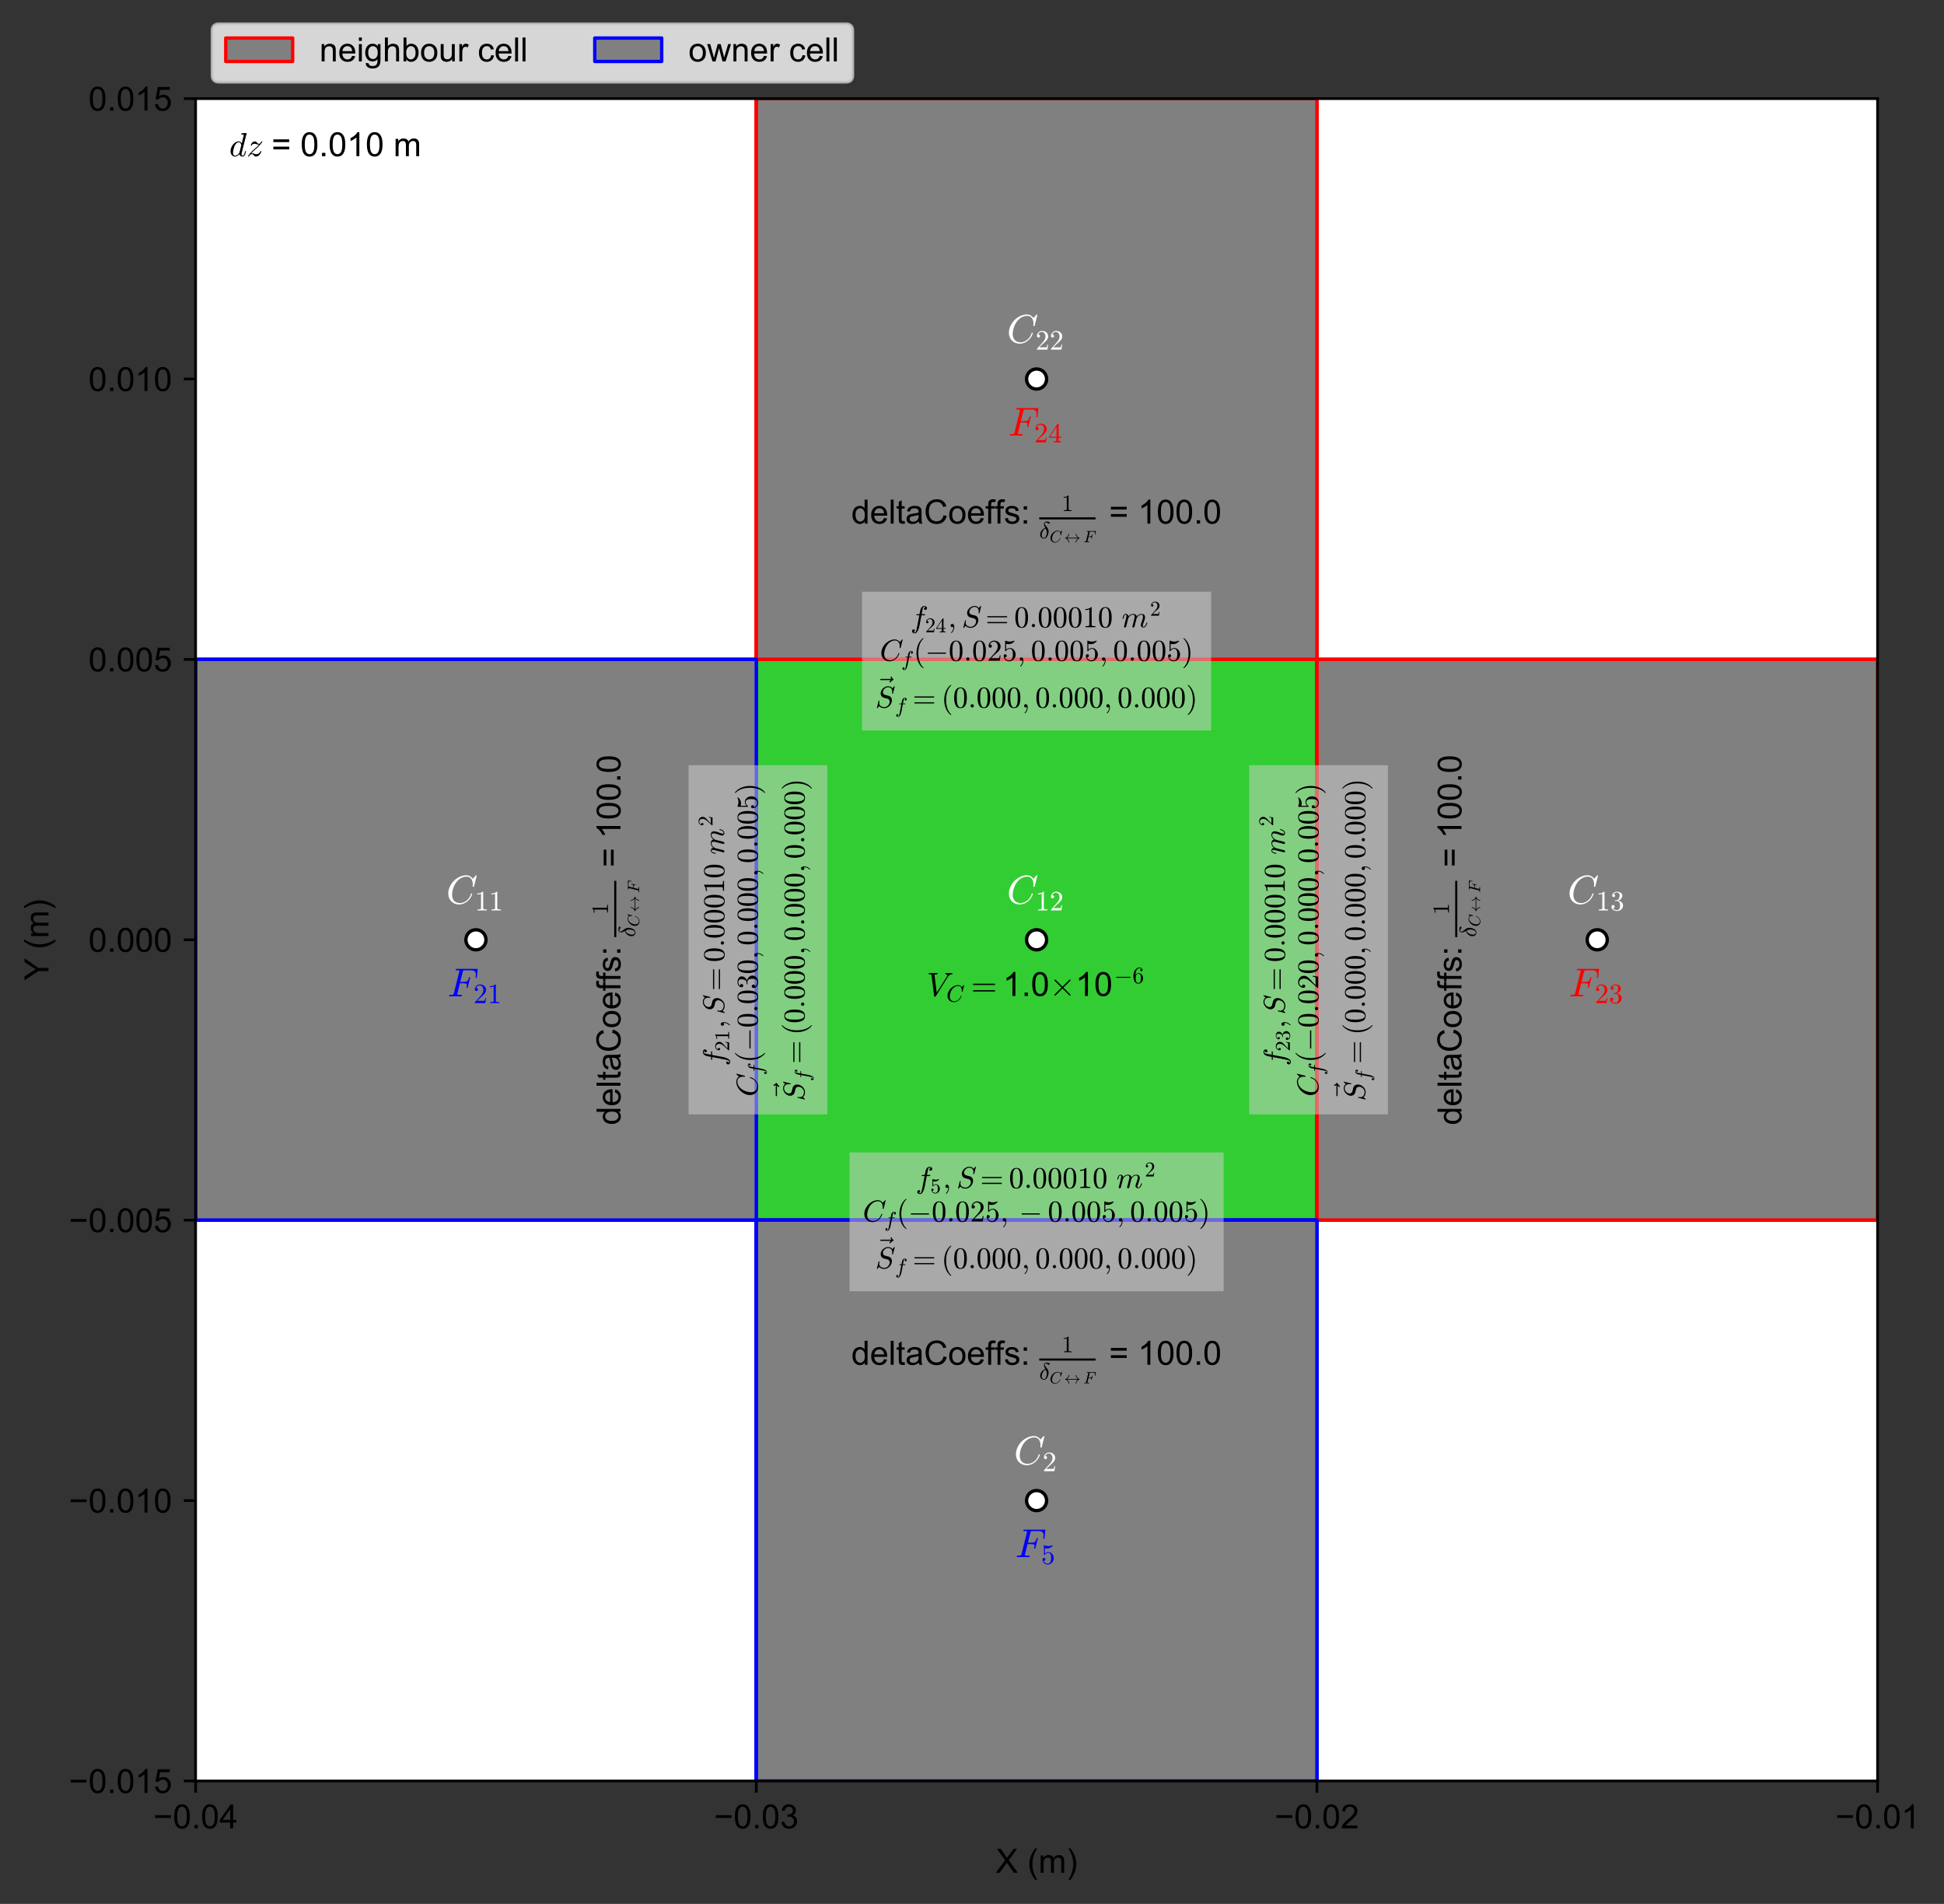 <?xml version="1.0" encoding="utf-8" standalone="no"?>
<!DOCTYPE svg PUBLIC "-//W3C//DTD SVG 1.1//EN"
  "http://www.w3.org/Graphics/SVG/1.1/DTD/svg11.dtd">
<!-- Created with matplotlib (https://matplotlib.org/) -->
<svg height="568.737pt" version="1.1" viewBox="0 0 580.843 568.737" width="580.843pt" xmlns="http://www.w3.org/2000/svg" xmlns:xlink="http://www.w3.org/1999/xlink">
 <rect x="0" y="0" width="580.843" height="568.737" fill="#333333" stroke="none"/>
 <defs>
  <style type="text/css">*{stroke-linecap:butt;stroke-linejoin:round;}</style>
 </defs>
 <g id="figure_1">
  <g id="patch_1">
   <path d="M 0 568.737 
L 580.843 568.737 
L 580.843 0 
L 0 0 
z
" style="fill:none;"/>
  </g>
  <g id="axes_1">
   <g id="patch_2">
    <path d="M 58.447 532.008 
L 560.992 532.008 
L 560.992 29.462 
L 58.447 29.462 
z
" style="fill:#ffffff;"/>
   </g>
   <g id="patch_3">
    <path clip-path="url(#pb559e3117d)" d="M 393.477 364.493 
L 393.477 196.977 
L 393.477 196.977 
z
" style="fill:#32cd32;stroke:#000000;stroke-linejoin:miter;"/>
   </g>
   <g id="patch_4">
    <path clip-path="url(#pb559e3117d)" d="M 225.962 196.977 
L 225.962 196.977 
L 393.477 196.977 
L 393.477 196.977 
z
" style="fill:#32cd32;stroke:#000000;stroke-linejoin:miter;"/>
   </g>
   <g id="patch_5">
    <path clip-path="url(#pb559e3117d)" d="M 225.962 364.493 
L 225.962 196.977 
L 393.477 196.977 
L 393.477 364.493 
z
" style="fill:#32cd32;stroke:#000000;stroke-linejoin:miter;"/>
   </g>
   <g id="patch_6">
    <path clip-path="url(#pb559e3117d)" d="M 225.962 364.493 
L 393.477 364.493 
L 393.477 196.977 
L 225.962 196.977 
z
" style="fill:#32cd32;stroke:#000000;stroke-linejoin:miter;"/>
   </g>
   <g id="patch_7">
    <path clip-path="url(#pb559e3117d)" d="M 225.962 364.493 
L 225.962 364.493 
L 393.477 364.493 
L 393.477 364.493 
z
" style="fill:#32cd32;stroke:#000000;stroke-linejoin:miter;"/>
   </g>
   <g id="patch_8">
    <path clip-path="url(#pb559e3117d)" d="M 225.962 364.493 
L 225.962 196.977 
L 225.962 196.977 
z
" style="fill:#32cd32;stroke:#000000;stroke-linejoin:miter;"/>
   </g>
   <g id="patch_9">
    <path clip-path="url(#pb559e3117d)" d="M 560.992 364.493 
L 560.992 196.977 
L 560.992 196.977 
z
" style="fill:#808080;stroke:#ff0000;stroke-linejoin:miter;"/>
   </g>
   <g id="patch_10">
    <path clip-path="url(#pb559e3117d)" d="M 393.477 196.977 
L 393.477 196.977 
L 560.992 196.977 
L 560.992 196.977 
z
" style="fill:#808080;stroke:#ff0000;stroke-linejoin:miter;"/>
   </g>
   <g id="patch_11">
    <path clip-path="url(#pb559e3117d)" d="M 393.477 364.493 
L 393.477 196.977 
L 560.992 196.977 
L 560.992 364.493 
z
" style="fill:#808080;stroke:#ff0000;stroke-linejoin:miter;"/>
   </g>
   <g id="patch_12">
    <path clip-path="url(#pb559e3117d)" d="M 393.477 364.493 
L 560.992 364.493 
L 560.992 196.977 
L 393.477 196.977 
z
" style="fill:#808080;stroke:#ff0000;stroke-linejoin:miter;"/>
   </g>
   <g id="patch_13">
    <path clip-path="url(#pb559e3117d)" d="M 393.477 364.493 
L 393.477 364.493 
L 560.992 364.493 
L 560.992 364.493 
z
" style="fill:#808080;stroke:#ff0000;stroke-linejoin:miter;"/>
   </g>
   <g id="patch_14">
    <path clip-path="url(#pb559e3117d)" d="M 393.477 364.493 
L 393.477 196.977 
L 393.477 196.977 
z
" style="fill:#808080;stroke:#ff0000;stroke-linejoin:miter;"/>
   </g>
   <g id="patch_15">
    <path clip-path="url(#pb559e3117d)" d="M 393.477 196.977 
L 393.477 29.462 
L 393.477 29.462 
z
" style="fill:#808080;stroke:#ff0000;stroke-linejoin:miter;"/>
   </g>
   <g id="patch_16">
    <path clip-path="url(#pb559e3117d)" d="M 225.962 29.462 
L 225.962 29.462 
L 393.477 29.462 
L 393.477 29.462 
z
" style="fill:#808080;stroke:#ff0000;stroke-linejoin:miter;"/>
   </g>
   <g id="patch_17">
    <path clip-path="url(#pb559e3117d)" d="M 225.962 196.977 
L 225.962 29.462 
L 393.477 29.462 
L 393.477 196.977 
z
" style="fill:#808080;stroke:#ff0000;stroke-linejoin:miter;"/>
   </g>
   <g id="patch_18">
    <path clip-path="url(#pb559e3117d)" d="M 225.962 196.977 
L 393.477 196.977 
L 393.477 29.462 
L 225.962 29.462 
z
" style="fill:#808080;stroke:#ff0000;stroke-linejoin:miter;"/>
   </g>
   <g id="patch_19">
    <path clip-path="url(#pb559e3117d)" d="M 225.962 196.977 
L 225.962 196.977 
L 393.477 196.977 
L 393.477 196.977 
z
" style="fill:#808080;stroke:#ff0000;stroke-linejoin:miter;"/>
   </g>
   <g id="patch_20">
    <path clip-path="url(#pb559e3117d)" d="M 225.962 196.977 
L 225.962 29.462 
L 225.962 29.462 
z
" style="fill:#808080;stroke:#ff0000;stroke-linejoin:miter;"/>
   </g>
   <g id="patch_21">
    <path clip-path="url(#pb559e3117d)" d="M 393.477 532.008 
L 393.477 364.493 
L 393.477 364.493 
z
" style="fill:#808080;stroke:#0000ff;stroke-linejoin:miter;"/>
   </g>
   <g id="patch_22">
    <path clip-path="url(#pb559e3117d)" d="M 225.962 364.493 
L 225.962 364.493 
L 393.477 364.493 
L 393.477 364.493 
z
" style="fill:#808080;stroke:#0000ff;stroke-linejoin:miter;"/>
   </g>
   <g id="patch_23">
    <path clip-path="url(#pb559e3117d)" d="M 225.962 532.008 
L 393.477 532.008 
L 393.477 532.008 
z
" style="fill:#808080;stroke:#0000ff;stroke-linejoin:miter;"/>
   </g>
   <g id="patch_24">
    <path clip-path="url(#pb559e3117d)" d="M 225.962 532.008 
L 225.962 364.493 
L 393.477 364.493 
L 393.477 532.008 
z
" style="fill:#808080;stroke:#0000ff;stroke-linejoin:miter;"/>
   </g>
   <g id="patch_25">
    <path clip-path="url(#pb559e3117d)" d="M 225.962 532.008 
L 393.477 532.008 
L 393.477 364.493 
L 225.962 364.493 
z
" style="fill:#808080;stroke:#0000ff;stroke-linejoin:miter;"/>
   </g>
   <g id="patch_26">
    <path clip-path="url(#pb559e3117d)" d="M 225.962 532.008 
L 225.962 364.493 
L 225.962 364.493 
z
" style="fill:#808080;stroke:#0000ff;stroke-linejoin:miter;"/>
   </g>
   <g id="patch_27">
    <path clip-path="url(#pb559e3117d)" d="M 225.962 364.493 
L 225.962 196.977 
L 225.962 196.977 
z
" style="fill:#808080;stroke:#0000ff;stroke-linejoin:miter;"/>
   </g>
   <g id="patch_28">
    <path clip-path="url(#pb559e3117d)" d="M 58.447 196.977 
L 58.447 196.977 
L 225.962 196.977 
L 225.962 196.977 
z
" style="fill:#808080;stroke:#0000ff;stroke-linejoin:miter;"/>
   </g>
   <g id="patch_29">
    <path clip-path="url(#pb559e3117d)" d="M 58.447 364.493 
L 58.447 196.977 
L 225.962 196.977 
L 225.962 364.493 
z
" style="fill:#808080;stroke:#0000ff;stroke-linejoin:miter;"/>
   </g>
   <g id="patch_30">
    <path clip-path="url(#pb559e3117d)" d="M 58.447 364.493 
L 225.962 364.493 
L 225.962 196.977 
L 58.447 196.977 
z
" style="fill:#808080;stroke:#0000ff;stroke-linejoin:miter;"/>
   </g>
   <g id="patch_31">
    <path clip-path="url(#pb559e3117d)" d="M 58.447 364.493 
L 58.447 364.493 
L 225.962 364.493 
L 225.962 364.493 
z
" style="fill:#808080;stroke:#0000ff;stroke-linejoin:miter;"/>
   </g>
   <g id="patch_32">
    <path clip-path="url(#pb559e3117d)" d="M 58.447 364.493 
L 58.447 196.977 
L 58.447 196.977 
z
" style="fill:#808080;stroke:#0000ff;stroke-linejoin:miter;"/>
   </g>
   <g id="matplotlib.axis_1">
    <g id="xtick_1">
     <g id="line2d_1">
      <defs>
       <path d="M 0 0 
L 0 3.5 
" id="mf7fe989661" style="stroke:#000000;stroke-width:0.8;"/>
      </defs>
      <g>
       <use style="stroke:#000000;stroke-width:0.8;" x="58.447" xlink:href="#mf7fe989661" y="532.008"/>
      </g>
     </g>
     <g id="text_1">
      <!-- −0.04 -->
      <g transform="translate(45.796 546.165)scale(0.1 -0.1)">
       <defs>
        <path d="M 52.828 31.203 
L 5.562 31.203 
L 5.562 39.406 
L 52.828 39.406 
z
" id="ArialMT-8722"/>
        <path d="M 4.156 35.297 
Q 4.156 48 6.766 55.734 
Q 9.375 63.484 14.516 67.672 
Q 19.672 71.875 27.484 71.875 
Q 33.25 71.875 37.594 69.547 
Q 41.938 67.234 44.766 62.859 
Q 47.609 58.5 49.219 52.219 
Q 50.828 45.953 50.828 35.297 
Q 50.828 22.703 48.234 14.969 
Q 45.656 7.234 40.5 3 
Q 35.359 -1.219 27.484 -1.219 
Q 17.141 -1.219 11.234 6.203 
Q 4.156 15.141 4.156 35.297 
z
M 13.188 35.297 
Q 13.188 17.672 17.312 11.828 
Q 21.438 6 27.484 6 
Q 33.547 6 37.672 11.859 
Q 41.797 17.719 41.797 35.297 
Q 41.797 52.984 37.672 58.781 
Q 33.547 64.594 27.391 64.594 
Q 21.344 64.594 17.719 59.469 
Q 13.188 52.938 13.188 35.297 
z
" id="ArialMT-48"/>
        <path d="M 9.078 0 
L 9.078 10.016 
L 19.094 10.016 
L 19.094 0 
z
" id="ArialMT-46"/>
        <path d="M 32.328 0 
L 32.328 17.141 
L 1.266 17.141 
L 1.266 25.203 
L 33.938 71.578 
L 41.109 71.578 
L 41.109 25.203 
L 50.781 25.203 
L 50.781 17.141 
L 41.109 17.141 
L 41.109 0 
z
M 32.328 25.203 
L 32.328 57.469 
L 9.906 25.203 
z
" id="ArialMT-52"/>
       </defs>
       <use xlink:href="#ArialMT-8722"/>
       <use x="58.398" xlink:href="#ArialMT-48"/>
       <use x="114.014" xlink:href="#ArialMT-46"/>
       <use x="141.797" xlink:href="#ArialMT-48"/>
       <use x="197.412" xlink:href="#ArialMT-52"/>
      </g>
     </g>
    </g>
    <g id="xtick_2">
     <g id="line2d_2">
      <g>
       <use style="stroke:#000000;stroke-width:0.8;" x="225.962" xlink:href="#mf7fe989661" y="532.008"/>
      </g>
     </g>
     <g id="text_2">
      <!-- −0.03 -->
      <g transform="translate(213.311 546.165)scale(0.1 -0.1)">
       <defs>
        <path d="M 4.203 18.891 
L 12.984 20.062 
Q 14.5 12.594 18.141 9.297 
Q 21.781 6 27 6 
Q 33.203 6 37.469 10.297 
Q 41.75 14.594 41.75 20.953 
Q 41.75 27 37.797 30.922 
Q 33.844 34.859 27.734 34.859 
Q 25.25 34.859 21.531 33.891 
L 22.516 41.609 
Q 23.391 41.5 23.922 41.5 
Q 29.547 41.5 34.031 44.422 
Q 38.531 47.359 38.531 53.469 
Q 38.531 58.297 35.25 61.469 
Q 31.984 64.656 26.812 64.656 
Q 21.688 64.656 18.266 61.422 
Q 14.844 58.203 13.875 51.766 
L 5.078 53.328 
Q 6.688 62.156 12.391 67.016 
Q 18.109 71.875 26.609 71.875 
Q 32.469 71.875 37.391 69.359 
Q 42.328 66.844 44.938 62.5 
Q 47.562 58.156 47.562 53.266 
Q 47.562 48.641 45.062 44.828 
Q 42.578 41.016 37.703 38.766 
Q 44.047 37.312 47.562 32.688 
Q 51.078 28.078 51.078 21.141 
Q 51.078 11.766 44.234 5.25 
Q 37.406 -1.266 26.953 -1.266 
Q 17.531 -1.266 11.297 4.344 
Q 5.078 9.969 4.203 18.891 
z
" id="ArialMT-51"/>
       </defs>
       <use xlink:href="#ArialMT-8722"/>
       <use x="58.398" xlink:href="#ArialMT-48"/>
       <use x="114.014" xlink:href="#ArialMT-46"/>
       <use x="141.797" xlink:href="#ArialMT-48"/>
       <use x="197.412" xlink:href="#ArialMT-51"/>
      </g>
     </g>
    </g>
    <g id="xtick_3">
     <g id="line2d_3">
      <g>
       <use style="stroke:#000000;stroke-width:0.8;" x="393.477" xlink:href="#mf7fe989661" y="532.008"/>
      </g>
     </g>
     <g id="text_3">
      <!-- −0.02 -->
      <g transform="translate(380.826 546.165)scale(0.1 -0.1)">
       <defs>
        <path d="M 50.344 8.453 
L 50.344 0 
L 3.031 0 
Q 2.938 3.172 4.047 6.109 
Q 5.859 10.938 9.828 15.625 
Q 13.812 20.312 21.344 26.469 
Q 33.016 36.031 37.109 41.625 
Q 41.219 47.219 41.219 52.203 
Q 41.219 57.422 37.469 61 
Q 33.734 64.594 27.734 64.594 
Q 21.391 64.594 17.578 60.781 
Q 13.766 56.984 13.719 50.25 
L 4.688 51.172 
Q 5.609 61.281 11.656 66.578 
Q 17.719 71.875 27.938 71.875 
Q 38.234 71.875 44.234 66.156 
Q 50.25 60.453 50.25 52 
Q 50.25 47.703 48.484 43.547 
Q 46.734 39.406 42.656 34.812 
Q 38.578 30.219 29.109 22.219 
Q 21.188 15.578 18.938 13.203 
Q 16.703 10.844 15.234 8.453 
z
" id="ArialMT-50"/>
       </defs>
       <use xlink:href="#ArialMT-8722"/>
       <use x="58.398" xlink:href="#ArialMT-48"/>
       <use x="114.014" xlink:href="#ArialMT-46"/>
       <use x="141.797" xlink:href="#ArialMT-48"/>
       <use x="197.412" xlink:href="#ArialMT-50"/>
      </g>
     </g>
    </g>
    <g id="xtick_4">
     <g id="line2d_4">
      <g>
       <use style="stroke:#000000;stroke-width:0.8;" x="560.992" xlink:href="#mf7fe989661" y="532.008"/>
      </g>
     </g>
     <g id="text_4">
      <!-- −0.01 -->
      <g transform="translate(548.341 546.165)scale(0.1 -0.1)">
       <defs>
        <path d="M 37.25 0 
L 28.469 0 
L 28.469 56 
Q 25.297 52.984 20.141 49.953 
Q 14.984 46.922 10.891 45.406 
L 10.891 53.906 
Q 18.266 57.375 23.781 62.297 
Q 29.297 67.234 31.594 71.875 
L 37.25 71.875 
z
" id="ArialMT-49"/>
       </defs>
       <use xlink:href="#ArialMT-8722"/>
       <use x="58.398" xlink:href="#ArialMT-48"/>
       <use x="114.014" xlink:href="#ArialMT-46"/>
       <use x="141.797" xlink:href="#ArialMT-48"/>
       <use x="197.412" xlink:href="#ArialMT-49"/>
      </g>
     </g>
    </g>
    <g id="text_5">
     <!-- X (m) -->
     <g transform="translate(297.501 559.433)scale(0.1 -0.1)">
      <defs>
       <path d="M 0.438 0 
L 28.125 37.312 
L 3.719 71.578 
L 14.984 71.578 
L 27.984 53.219 
Q 32.031 47.516 33.734 44.438 
Q 36.141 48.344 39.406 52.594 
L 53.812 71.578 
L 64.109 71.578 
L 38.969 37.844 
L 66.062 0 
L 54.344 0 
L 36.328 25.531 
Q 34.812 27.734 33.203 30.328 
Q 30.812 26.422 29.781 24.953 
L 11.812 0 
z
" id="ArialMT-88"/>
       <path id="ArialMT-32"/>
       <path d="M 23.391 -21.047 
Q 16.109 -11.859 11.078 0.438 
Q 6.062 12.75 6.062 25.922 
Q 6.062 37.547 9.812 48.188 
Q 14.203 60.547 23.391 72.797 
L 29.688 72.797 
Q 23.781 62.641 21.875 58.297 
Q 18.891 51.562 17.188 44.234 
Q 15.094 35.109 15.094 25.875 
Q 15.094 2.391 29.688 -21.047 
z
" id="ArialMT-40"/>
       <path d="M 6.594 0 
L 6.594 51.859 
L 14.453 51.859 
L 14.453 44.578 
Q 16.891 48.391 20.938 50.703 
Q 25 53.031 30.172 53.031 
Q 35.938 53.031 39.625 50.641 
Q 43.312 48.25 44.828 43.953 
Q 50.984 53.031 60.844 53.031 
Q 68.562 53.031 72.703 48.75 
Q 76.859 44.484 76.859 35.594 
L 76.859 0 
L 68.109 0 
L 68.109 32.672 
Q 68.109 37.938 67.25 40.25 
Q 66.406 42.578 64.156 43.984 
Q 61.922 45.406 58.891 45.406 
Q 53.422 45.406 49.797 41.766 
Q 46.188 38.141 46.188 30.125 
L 46.188 0 
L 37.406 0 
L 37.406 33.688 
Q 37.406 39.547 35.25 42.469 
Q 33.109 45.406 28.219 45.406 
Q 24.516 45.406 21.359 43.453 
Q 18.219 41.5 16.797 37.734 
Q 15.375 33.984 15.375 26.906 
L 15.375 0 
z
" id="ArialMT-109"/>
       <path d="M 12.359 -21.047 
L 6.062 -21.047 
Q 20.656 2.391 20.656 25.875 
Q 20.656 35.062 18.562 44.094 
Q 16.891 51.422 13.922 58.156 
Q 12.016 62.547 6.062 72.797 
L 12.359 72.797 
Q 21.531 60.547 25.922 48.188 
Q 29.688 37.547 29.688 25.922 
Q 29.688 12.75 24.625 0.438 
Q 19.578 -11.859 12.359 -21.047 
z
" id="ArialMT-41"/>
      </defs>
      <use xlink:href="#ArialMT-88"/>
      <use x="66.699" xlink:href="#ArialMT-32"/>
      <use x="94.482" xlink:href="#ArialMT-40"/>
      <use x="127.783" xlink:href="#ArialMT-109"/>
      <use x="211.084" xlink:href="#ArialMT-41"/>
     </g>
    </g>
   </g>
   <g id="matplotlib.axis_2">
    <g id="ytick_1">
     <g id="line2d_5">
      <defs>
       <path d="M 0 0 
L -3.5 0 
" id="m36d5894482" style="stroke:#000000;stroke-width:0.8;"/>
      </defs>
      <g>
       <use style="stroke:#000000;stroke-width:0.8;" x="58.447" xlink:href="#m36d5894482" y="532.008"/>
      </g>
     </g>
     <g id="text_6">
      <!-- −0.015 -->
      <g transform="translate(20.584 535.586)scale(0.1 -0.1)">
       <defs>
        <path d="M 4.156 18.75 
L 13.375 19.531 
Q 14.406 12.797 18.141 9.391 
Q 21.875 6 27.156 6 
Q 33.5 6 37.891 10.781 
Q 42.281 15.578 42.281 23.484 
Q 42.281 31 38.062 35.344 
Q 33.844 39.703 27 39.703 
Q 22.75 39.703 19.328 37.766 
Q 15.922 35.844 13.969 32.766 
L 5.719 33.844 
L 12.641 70.609 
L 48.25 70.609 
L 48.25 62.203 
L 19.672 62.203 
L 15.828 42.969 
Q 22.266 47.469 29.344 47.469 
Q 38.719 47.469 45.156 40.969 
Q 51.609 34.469 51.609 24.266 
Q 51.609 14.547 45.953 7.469 
Q 39.062 -1.219 27.156 -1.219 
Q 17.391 -1.219 11.203 4.25 
Q 5.031 9.719 4.156 18.75 
z
" id="ArialMT-53"/>
       </defs>
       <use xlink:href="#ArialMT-8722"/>
       <use x="58.398" xlink:href="#ArialMT-48"/>
       <use x="114.014" xlink:href="#ArialMT-46"/>
       <use x="141.797" xlink:href="#ArialMT-48"/>
       <use x="197.412" xlink:href="#ArialMT-49"/>
       <use x="253.027" xlink:href="#ArialMT-53"/>
      </g>
     </g>
    </g>
    <g id="ytick_2">
     <g id="line2d_6">
      <g>
       <use style="stroke:#000000;stroke-width:0.8;" x="58.447" xlink:href="#m36d5894482" y="448.25"/>
      </g>
     </g>
     <g id="text_7">
      <!-- −0.010 -->
      <g transform="translate(20.584 451.829)scale(0.1 -0.1)">
       <use xlink:href="#ArialMT-8722"/>
       <use x="58.398" xlink:href="#ArialMT-48"/>
       <use x="114.014" xlink:href="#ArialMT-46"/>
       <use x="141.797" xlink:href="#ArialMT-48"/>
       <use x="197.412" xlink:href="#ArialMT-49"/>
       <use x="253.027" xlink:href="#ArialMT-48"/>
      </g>
     </g>
    </g>
    <g id="ytick_3">
     <g id="line2d_7">
      <g>
       <use style="stroke:#000000;stroke-width:0.8;" x="58.447" xlink:href="#m36d5894482" y="364.493"/>
      </g>
     </g>
     <g id="text_8">
      <!-- −0.005 -->
      <g transform="translate(20.584 368.071)scale(0.1 -0.1)">
       <use xlink:href="#ArialMT-8722"/>
       <use x="58.398" xlink:href="#ArialMT-48"/>
       <use x="114.014" xlink:href="#ArialMT-46"/>
       <use x="141.797" xlink:href="#ArialMT-48"/>
       <use x="197.412" xlink:href="#ArialMT-48"/>
       <use x="253.027" xlink:href="#ArialMT-53"/>
      </g>
     </g>
    </g>
    <g id="ytick_4">
     <g id="line2d_8">
      <g>
       <use style="stroke:#000000;stroke-width:0.8;" x="58.447" xlink:href="#m36d5894482" y="280.735"/>
      </g>
     </g>
     <g id="text_9">
      <!-- 0.000 -->
      <g transform="translate(26.425 284.314)scale(0.1 -0.1)">
       <use xlink:href="#ArialMT-48"/>
       <use x="55.615" xlink:href="#ArialMT-46"/>
       <use x="83.398" xlink:href="#ArialMT-48"/>
       <use x="139.014" xlink:href="#ArialMT-48"/>
       <use x="194.629" xlink:href="#ArialMT-48"/>
      </g>
     </g>
    </g>
    <g id="ytick_5">
     <g id="line2d_9">
      <g>
       <use style="stroke:#000000;stroke-width:0.8;" x="58.447" xlink:href="#m36d5894482" y="196.977"/>
      </g>
     </g>
     <g id="text_10">
      <!-- 0.005 -->
      <g transform="translate(26.425 200.556)scale(0.1 -0.1)">
       <use xlink:href="#ArialMT-48"/>
       <use x="55.615" xlink:href="#ArialMT-46"/>
       <use x="83.398" xlink:href="#ArialMT-48"/>
       <use x="139.014" xlink:href="#ArialMT-48"/>
       <use x="194.629" xlink:href="#ArialMT-53"/>
      </g>
     </g>
    </g>
    <g id="ytick_6">
     <g id="line2d_10">
      <g>
       <use style="stroke:#000000;stroke-width:0.8;" x="58.447" xlink:href="#m36d5894482" y="113.22"/>
      </g>
     </g>
     <g id="text_11">
      <!-- 0.010 -->
      <g transform="translate(26.425 116.799)scale(0.1 -0.1)">
       <use xlink:href="#ArialMT-48"/>
       <use x="55.615" xlink:href="#ArialMT-46"/>
       <use x="83.398" xlink:href="#ArialMT-48"/>
       <use x="139.014" xlink:href="#ArialMT-49"/>
       <use x="194.629" xlink:href="#ArialMT-48"/>
      </g>
     </g>
    </g>
    <g id="ytick_7">
     <g id="line2d_11">
      <g>
       <use style="stroke:#000000;stroke-width:0.8;" x="58.447" xlink:href="#m36d5894482" y="29.462"/>
      </g>
     </g>
     <g id="text_12">
      <!-- 0.015 -->
      <g transform="translate(26.425 33.041)scale(0.1 -0.1)">
       <use xlink:href="#ArialMT-48"/>
       <use x="55.615" xlink:href="#ArialMT-46"/>
       <use x="83.398" xlink:href="#ArialMT-48"/>
       <use x="139.014" xlink:href="#ArialMT-49"/>
       <use x="194.629" xlink:href="#ArialMT-53"/>
      </g>
     </g>
    </g>
    <g id="text_13">
     <!-- Y (m) -->
     <g transform="translate(14.48 292.866)rotate(-90)scale(0.1 -0.1)">
      <defs>
       <path d="M 27.875 0 
L 27.875 30.328 
L 0.297 71.578 
L 11.812 71.578 
L 25.922 50 
Q 29.828 43.953 33.203 37.891 
Q 36.422 43.5 41.016 50.531 
L 54.891 71.578 
L 65.922 71.578 
L 37.359 30.328 
L 37.359 0 
z
" id="ArialMT-89"/>
      </defs>
      <use xlink:href="#ArialMT-89"/>
      <use x="64.949" xlink:href="#ArialMT-32"/>
      <use x="92.732" xlink:href="#ArialMT-40"/>
      <use x="126.033" xlink:href="#ArialMT-109"/>
      <use x="209.334" xlink:href="#ArialMT-41"/>
     </g>
    </g>
   </g>
   <g id="line2d_12">
    <defs>
     <path d="M 0 3 
C 0.796 3 1.559 2.684 2.121 2.121 
C 2.684 1.559 3 0.796 3 0 
C 3 -0.796 2.684 -1.559 2.121 -2.121 
C 1.559 -2.684 0.796 -3 0 -3 
C -0.796 -3 -1.559 -2.684 -2.121 -2.121 
C -2.684 -1.559 -3 -0.796 -3 0 
C -3 0.796 -2.684 1.559 -2.121 2.121 
C -1.559 2.684 -0.796 3 0 3 
z
" id="ma62cbf6def" style="stroke:#000000;"/>
    </defs>
    <g clip-path="url(#pb559e3117d)">
     <use style="fill:#ffffff;stroke:#000000;" x="309.719" xlink:href="#ma62cbf6def" y="280.735"/>
    </g>
   </g>
   <g id="line2d_13">
    <g clip-path="url(#pb559e3117d)">
     <use style="fill:#ffffff;stroke:#000000;" x="477.234" xlink:href="#ma62cbf6def" y="280.735"/>
    </g>
   </g>
   <g id="line2d_14">
    <g clip-path="url(#pb559e3117d)">
     <use style="fill:#ffffff;stroke:#000000;" x="309.719" xlink:href="#ma62cbf6def" y="113.22"/>
    </g>
   </g>
   <g id="line2d_15">
    <g clip-path="url(#pb559e3117d)">
     <use style="fill:#ffffff;stroke:#000000;" x="309.719" xlink:href="#ma62cbf6def" y="448.25"/>
    </g>
   </g>
   <g id="line2d_16">
    <g clip-path="url(#pb559e3117d)">
     <use style="fill:#ffffff;stroke:#000000;" x="142.204" xlink:href="#ma62cbf6def" y="280.735"/>
    </g>
   </g>
   <g id="patch_33">
    <path d="M 58.447 532.008 
L 58.447 29.462 
" style="fill:none;stroke:#000000;stroke-linecap:square;stroke-linejoin:miter;stroke-width:0.8;"/>
   </g>
   <g id="patch_34">
    <path d="M 560.992 532.008 
L 560.992 29.462 
" style="fill:none;stroke:#000000;stroke-linecap:square;stroke-linejoin:miter;stroke-width:0.8;"/>
   </g>
   <g id="patch_35">
    <path d="M 58.447 532.008 
L 560.992 532.008 
" style="fill:none;stroke:#000000;stroke-linecap:square;stroke-linejoin:miter;stroke-width:0.8;"/>
   </g>
   <g id="patch_36">
    <path d="M 58.447 29.462 
L 560.992 29.462 
" style="fill:none;stroke:#000000;stroke-linecap:square;stroke-linejoin:miter;stroke-width:0.8;"/>
   </g>
   <g id="text_14">
    <g id="patch_37">
     <path d="M 414.699 332.89 
L 414.699 228.58 
L 373.245 228.58 
L 373.245 332.89 
z
" style="fill:#d3d3d3;opacity:0.5;"/>
    </g>
    <!-- $f_{23}, S=0.00010\ m^2$ -->
    <g transform="translate(383.865 318.445)rotate(-90)scale(0.09 -0.09)">
     <defs>
      <path d="M 9.719 -16.5 
Q 11.578 -17.922 14.203 -17.922 
Q 17.781 -17.922 20.016 -10.016 
Q 20.953 -6.203 25.094 15.094 
L 29.688 39.594 
L 21.094 39.594 
Q 20.125 39.594 20.125 40.922 
Q 20.516 43.109 21.391 43.109 
L 30.328 43.109 
L 31.5 49.609 
Q 32.078 52.641 32.562 54.812 
Q 33.062 56.984 33.625 58.828 
Q 34.188 60.688 35.297 62.984 
Q 37.016 66.266 39.922 68.391 
Q 42.828 70.516 46.188 70.516 
Q 48.391 70.516 50.469 69.703 
Q 52.547 68.891 53.859 67.281 
Q 55.172 65.672 55.172 63.484 
Q 55.172 60.938 53.484 59.047 
Q 51.812 57.172 49.422 57.172 
Q 47.797 57.172 46.656 58.172 
Q 45.516 59.188 45.516 60.797 
Q 45.516 62.984 47 64.625 
Q 48.484 66.266 50.688 66.5 
Q 48.828 67.922 46.094 67.922 
Q 44.578 67.922 43.234 66.5 
Q 41.891 65.094 41.5 63.484 
Q 40.875 60.938 38.719 49.703 
L 37.5 43.109 
L 47.797 43.109 
Q 48.781 43.109 48.781 41.797 
Q 48.734 41.547 48.578 40.938 
Q 48.438 40.328 48.172 39.953 
Q 47.906 39.594 47.516 39.594 
L 36.812 39.594 
L 32.172 15.188 
Q 31.297 9.859 30.141 4.359 
Q 29 -1.125 26.922 -6.906 
Q 24.859 -12.703 21.625 -16.609 
Q 18.406 -20.516 14.016 -20.516 
Q 10.641 -20.516 7.984 -18.578 
Q 5.328 -16.656 5.328 -13.484 
Q 5.328 -10.938 6.953 -9.047 
Q 8.594 -7.172 11.078 -7.172 
Q 12.75 -7.172 13.859 -8.172 
Q 14.984 -9.188 14.984 -10.797 
Q 14.984 -12.938 13.391 -14.719 
Q 11.812 -16.5 9.719 -16.5 
z
" id="Cmmi10-102"/>
      <path d="M 4.984 0 
L 4.984 2.688 
Q 4.984 2.938 5.172 3.219 
L 20.703 20.406 
Q 24.219 24.219 26.406 26.797 
Q 28.609 29.391 30.75 32.766 
Q 32.906 36.141 34.156 39.625 
Q 35.406 43.109 35.406 47.016 
Q 35.406 51.125 33.891 54.859 
Q 32.375 58.594 29.375 60.844 
Q 26.375 63.094 22.125 63.094 
Q 17.781 63.094 14.312 60.469 
Q 10.844 57.859 9.422 53.719 
Q 9.812 53.812 10.5 53.812 
Q 12.75 53.812 14.328 52.297 
Q 15.922 50.781 15.922 48.391 
Q 15.922 46.094 14.328 44.5 
Q 12.75 42.922 10.5 42.922 
Q 8.156 42.922 6.562 44.547 
Q 4.984 46.188 4.984 48.391 
Q 4.984 52.156 6.391 55.438 
Q 7.812 58.734 10.469 61.297 
Q 13.141 63.875 16.484 65.234 
Q 19.828 66.609 23.578 66.609 
Q 29.297 66.609 34.219 64.188 
Q 39.156 61.766 42.031 57.344 
Q 44.922 52.938 44.922 47.016 
Q 44.922 42.672 43.016 38.766 
Q 41.109 34.859 38.125 31.656 
Q 35.156 28.469 30.516 24.406 
Q 25.875 20.359 24.422 19 
L 13.094 8.109 
L 22.703 8.109 
Q 29.781 8.109 34.547 8.219 
Q 39.312 8.344 39.594 8.594 
Q 40.766 9.859 42 17.828 
L 44.922 17.828 
L 42.094 0 
z
" id="Cmr10-50"/>
      <path d="M 9.516 7.719 
Q 11.859 4.297 15.812 2.641 
Q 19.781 0.984 24.312 0.984 
Q 30.125 0.984 32.562 5.938 
Q 35.016 10.891 35.016 17.188 
Q 35.016 20.016 34.5 22.844 
Q 33.984 25.688 32.766 28.125 
Q 31.547 30.562 29.422 32.031 
Q 27.297 33.5 24.219 33.5 
L 17.578 33.5 
Q 16.703 33.5 16.703 34.422 
L 16.703 35.297 
Q 16.703 36.078 17.578 36.078 
L 23.094 36.531 
Q 26.609 36.531 28.922 39.156 
Q 31.25 41.797 32.328 45.578 
Q 33.406 49.359 33.406 52.781 
Q 33.406 57.562 31.156 60.641 
Q 28.906 63.719 24.312 63.719 
Q 20.516 63.719 17.047 62.281 
Q 13.578 60.844 11.531 57.906 
Q 11.719 57.953 11.859 57.984 
Q 12.016 58.016 12.203 58.016 
Q 14.453 58.016 15.969 56.453 
Q 17.484 54.891 17.484 52.688 
Q 17.484 50.531 15.969 48.969 
Q 14.453 47.406 12.203 47.406 
Q 10.016 47.406 8.453 48.969 
Q 6.891 50.531 6.891 52.688 
Q 6.891 56.984 9.469 60.156 
Q 12.062 63.328 16.141 64.969 
Q 20.219 66.609 24.312 66.609 
Q 27.344 66.609 30.703 65.703 
Q 34.078 64.797 36.812 63.109 
Q 39.547 61.422 41.281 58.781 
Q 43.016 56.156 43.016 52.781 
Q 43.016 48.578 41.141 45.016 
Q 39.266 41.453 35.984 38.859 
Q 32.719 36.281 28.812 35.016 
Q 33.156 34.188 37.062 31.734 
Q 40.969 29.297 43.328 25.484 
Q 45.703 21.688 45.703 17.281 
Q 45.703 11.766 42.672 7.297 
Q 39.656 2.828 34.719 0.312 
Q 29.781 -2.203 24.312 -2.203 
Q 19.625 -2.203 14.906 -0.406 
Q 10.203 1.375 7.203 4.938 
Q 4.203 8.5 4.203 13.484 
Q 4.203 15.969 5.859 17.625 
Q 7.516 19.281 10.016 19.281 
Q 11.625 19.281 12.969 18.531 
Q 14.312 17.781 15.062 16.406 
Q 15.828 15.047 15.828 13.484 
Q 15.828 11.031 14.109 9.375 
Q 12.406 7.719 10.016 7.719 
z
" id="Cmr10-51"/>
      <path d="M 9.906 -18.016 
Q 9.906 -17.578 10.297 -17.188 
Q 13.922 -13.719 15.922 -9.172 
Q 17.922 -4.641 17.922 0.391 
L 17.922 1.609 
Q 16.312 0 13.922 0 
Q 11.625 0 10.016 1.609 
Q 8.406 3.219 8.406 5.516 
Q 8.406 7.859 10.016 9.422 
Q 11.625 10.984 13.922 10.984 
Q 17.484 10.984 19 7.688 
Q 20.516 4.391 20.516 0.391 
Q 20.516 -5.172 18.281 -10.172 
Q 16.062 -15.188 12.016 -19.188 
Q 11.625 -19.391 11.375 -19.391 
Q 10.891 -19.391 10.391 -18.938 
Q 9.906 -18.5 9.906 -18.016 
z
" id="Cmmi10-59"/>
      <path d="M 6.109 -2.203 
Q 5.812 -2.203 5.562 -1.859 
Q 5.328 -1.516 5.328 -1.219 
L 11.078 22.125 
Q 11.281 22.703 11.922 22.703 
L 13.094 22.703 
Q 13.484 22.703 13.703 22.406 
Q 13.922 22.125 13.922 21.688 
Q 13.094 18.266 13.094 15.578 
Q 13.094 8.344 18.062 4.828 
Q 23.047 1.312 30.609 1.312 
Q 33.891 1.312 37.062 2.922 
Q 40.234 4.547 42.594 7.125 
Q 44.969 9.719 46.375 12.906 
Q 47.797 16.109 47.797 19.391 
Q 47.797 22.906 45.938 25.656 
Q 44.094 28.422 40.828 29.203 
L 28.609 32.422 
Q 23.688 33.734 20.75 37.719 
Q 17.828 41.703 17.828 46.688 
Q 17.828 52.688 21.391 58.25 
Q 24.953 63.812 30.688 67.156 
Q 36.422 70.516 42.391 70.516 
Q 46.969 70.516 50.797 68.828 
Q 54.641 67.141 56.688 63.484 
L 62.406 70.219 
Q 62.984 70.516 63.094 70.516 
L 63.719 70.516 
Q 64.109 70.516 64.344 70.172 
Q 64.594 69.828 64.594 69.484 
L 58.797 46.297 
Q 58.641 45.609 58.016 45.609 
L 56.781 45.609 
Q 55.906 45.609 55.906 46.688 
Q 56.391 49.859 56.391 52.203 
Q 56.391 56.844 54.797 60.281 
Q 53.219 63.719 50.016 65.5 
Q 46.828 67.281 42.094 67.281 
Q 38.094 67.281 34.125 64.984 
Q 30.172 62.703 27.734 58.891 
Q 25.297 55.078 25.297 50.984 
Q 25.297 47.75 27.172 45.266 
Q 29.047 42.781 32.172 41.891 
L 44.391 38.719 
Q 47.703 37.844 50.172 35.625 
Q 52.641 33.406 53.906 30.344 
Q 55.172 27.297 55.172 23.688 
Q 55.172 18.953 53.172 14.328 
Q 51.172 9.719 47.578 5.906 
Q 44 2.094 39.453 -0.047 
Q 34.906 -2.203 30.172 -2.203 
Q 18.266 -2.203 13.094 4.781 
L 7.516 -1.906 
Q 6.938 -2.203 6.781 -2.203 
z
" id="Cmmi10-83"/>
      <path d="M 7.516 13.281 
Q 6.688 13.281 6.141 13.906 
Q 5.609 14.547 5.609 15.281 
Q 5.609 16.109 6.141 16.688 
Q 6.688 17.281 7.516 17.281 
L 70.312 17.281 
Q 71.047 17.281 71.578 16.688 
Q 72.125 16.109 72.125 15.281 
Q 72.125 14.547 71.578 13.906 
Q 71.047 13.281 70.312 13.281 
z
M 7.516 32.719 
Q 6.688 32.719 6.141 33.297 
Q 5.609 33.891 5.609 34.719 
Q 5.609 35.453 6.141 36.078 
Q 6.688 36.719 7.516 36.719 
L 70.312 36.719 
Q 71.047 36.719 71.578 36.078 
Q 72.125 35.453 72.125 34.719 
Q 72.125 33.891 71.578 33.297 
Q 71.047 32.719 70.312 32.719 
z
" id="Cmr10-61"/>
      <path d="M 25 -2.203 
Q 12.75 -2.203 8.328 7.875 
Q 3.906 17.969 3.906 31.891 
Q 3.906 40.578 5.484 48.234 
Q 7.078 55.906 11.781 61.25 
Q 16.5 66.609 25 66.609 
Q 31.594 66.609 35.781 63.375 
Q 39.984 60.156 42.188 55.047 
Q 44.391 49.953 45.188 44.109 
Q 46 38.281 46 31.891 
Q 46 23.297 44.406 15.797 
Q 42.828 8.297 38.188 3.047 
Q 33.547 -2.203 25 -2.203 
z
M 25 0.391 
Q 30.562 0.391 33.297 6.094 
Q 36.031 11.812 36.672 18.75 
Q 37.312 25.688 37.312 33.5 
Q 37.312 41.016 36.672 47.359 
Q 36.031 53.719 33.312 58.859 
Q 30.609 64.016 25 64.016 
Q 19.344 64.016 16.609 58.828 
Q 13.875 53.656 13.234 47.328 
Q 12.594 41.016 12.594 33.5 
Q 12.594 27.938 12.859 23 
Q 13.141 18.062 14.312 12.812 
Q 15.484 7.562 18.094 3.969 
Q 20.703 0.391 25 0.391 
z
" id="Cmr10-48"/>
      <path d="M 8.406 5.516 
Q 8.406 7.766 10.062 9.375 
Q 11.719 10.984 13.922 10.984 
Q 15.281 10.984 16.594 10.25 
Q 17.922 9.516 18.656 8.203 
Q 19.391 6.891 19.391 5.516 
Q 19.391 3.328 17.766 1.656 
Q 16.156 0 13.922 0 
Q 11.719 0 10.062 1.656 
Q 8.406 3.328 8.406 5.516 
z
" id="Cmmi10-58"/>
      <path d="M 9.281 0 
L 9.281 3.516 
Q 21.781 3.516 21.781 6.688 
L 21.781 59.188 
Q 16.609 56.688 8.688 56.688 
L 8.688 60.203 
Q 20.953 60.203 27.203 66.609 
L 28.609 66.609 
Q 28.953 66.609 29.266 66.328 
Q 29.594 66.062 29.594 65.719 
L 29.594 6.688 
Q 29.594 3.516 42.094 3.516 
L 42.094 0 
z
" id="Cmr10-49"/>
      <path d="M 7.719 1.703 
Q 7.719 2.297 7.812 2.594 
L 15.281 32.422 
Q 16.016 35.203 16.016 37.312 
Q 16.016 41.609 13.094 41.609 
Q 9.969 41.609 8.453 37.859 
Q 6.938 34.125 5.516 28.422 
Q 5.516 28.125 5.219 27.953 
Q 4.938 27.781 4.688 27.781 
L 3.516 27.781 
Q 3.172 27.781 2.922 28.141 
Q 2.688 28.516 2.688 28.812 
Q 3.766 33.156 4.766 36.172 
Q 5.766 39.203 7.891 41.688 
Q 10.016 44.188 13.188 44.188 
Q 16.938 44.188 19.812 41.812 
Q 22.703 39.453 22.703 35.797 
Q 25.688 39.703 29.688 41.938 
Q 33.688 44.188 38.188 44.188 
Q 42.922 44.188 46.359 41.766 
Q 49.812 39.359 49.812 34.906 
Q 52.875 39.266 57 41.719 
Q 61.141 44.188 66.016 44.188 
Q 71.188 44.188 74.328 41.375 
Q 77.484 38.578 77.484 33.406 
Q 77.484 29.297 75.656 23.484 
Q 73.828 17.672 71.094 10.5 
Q 69.672 7.031 69.672 4.5 
Q 69.672 1.516 72.016 1.516 
Q 75.922 1.516 78.516 5.703 
Q 81.109 9.906 82.172 14.703 
Q 82.469 15.281 83.016 15.281 
L 84.188 15.281 
Q 84.578 15.281 84.844 15.016 
Q 85.109 14.75 85.109 14.406 
Q 85.109 14.312 85.016 14.109 
Q 83.641 8.453 80.25 3.656 
Q 76.859 -1.125 71.781 -1.125 
Q 68.266 -1.125 65.766 1.297 
Q 63.281 3.719 63.281 7.172 
Q 63.281 8.938 64.109 11.078 
Q 66.938 18.609 68.812 24.516 
Q 70.703 30.422 70.703 34.906 
Q 70.703 37.703 69.578 39.656 
Q 68.453 41.609 65.828 41.609 
Q 60.359 41.609 56.344 38.25 
Q 52.344 34.906 49.422 29.391 
Q 49.219 28.422 49.125 27.875 
L 42.672 2.203 
Q 42.328 0.828 41.125 -0.141 
Q 39.938 -1.125 38.484 -1.125 
Q 37.312 -1.125 36.406 -0.344 
Q 35.5 0.438 35.5 1.703 
Q 35.5 2.297 35.594 2.594 
L 42 28.078 
Q 43.016 32.172 43.016 34.906 
Q 43.016 37.703 41.859 39.656 
Q 40.719 41.609 37.984 41.609 
Q 34.328 41.609 31.25 39.984 
Q 28.172 38.375 25.875 35.719 
Q 23.578 33.062 21.688 29.391 
L 14.891 2.203 
Q 14.547 0.828 13.344 -0.141 
Q 12.156 -1.125 10.688 -1.125 
Q 9.469 -1.125 8.594 -0.344 
Q 7.719 0.438 7.719 1.703 
z
" id="Cmmi10-109"/>
     </defs>
     <use transform="translate(0 0.109)" xlink:href="#Cmmi10-102"/>
     <use transform="translate(48.877 -16.897)scale(0.7)" xlink:href="#Cmr10-50"/>
     <use transform="translate(83.877 -16.897)scale(0.7)" xlink:href="#Cmr10-51"/>
     <use transform="translate(125.254 0.109)" xlink:href="#Cmmi10-59"/>
     <use transform="translate(170.498 0.109)" xlink:href="#Cmmi10-83"/>
     <use transform="translate(249.336 0.109)" xlink:href="#Cmr10-61"/>
     <use transform="translate(344.58 0.109)" xlink:href="#Cmr10-48"/>
     <use transform="translate(394.58 0.109)" xlink:href="#Cmmi10-58"/>
     <use transform="translate(422.266 0.109)" xlink:href="#Cmr10-48"/>
     <use transform="translate(472.266 0.109)" xlink:href="#Cmr10-48"/>
     <use transform="translate(522.266 0.109)" xlink:href="#Cmr10-48"/>
     <use transform="translate(572.266 0.109)" xlink:href="#Cmr10-49"/>
     <use transform="translate(622.266 0.109)" xlink:href="#Cmr10-48"/>
     <use transform="translate(701.53 0.109)" xlink:href="#Cmmi10-109"/>
     <use transform="translate(795.626 38.373)scale(0.7)" xlink:href="#Cmr10-50"/>
    </g>
    <!-- $C_f(-0.020, 0.000, 0.005)$ -->
    <g transform="translate(393.855 327.58)rotate(-90)scale(0.09 -0.09)">
     <defs>
      <path d="M 14.594 21.578 
Q 14.594 15.578 16.906 11.016 
Q 19.234 6.453 23.656 3.875 
Q 28.078 1.312 34.078 1.312 
Q 40.375 1.312 46.203 4.531 
Q 52.047 7.766 56.172 13.156 
Q 60.297 18.562 61.812 24.609 
Q 62.016 25.203 62.594 25.203 
L 63.812 25.203 
Q 64.203 25.203 64.453 24.922 
Q 64.703 24.656 64.703 24.312 
Q 64.703 24.219 64.594 24.031 
Q 62.891 17.094 57.984 11.016 
Q 53.078 4.938 46.234 1.359 
Q 39.406 -2.203 32.172 -2.203 
Q 24.359 -2.203 18.156 1.312 
Q 11.969 4.828 8.516 11.078 
Q 5.078 17.328 5.078 25.203 
Q 5.078 33.594 8.828 41.812 
Q 12.594 50.047 18.938 56.469 
Q 25.297 62.891 33.422 66.703 
Q 41.547 70.516 49.906 70.516 
Q 53.219 70.516 56.25 69.5 
Q 59.281 68.5 61.859 66.453 
Q 64.453 64.406 66.109 61.719 
L 74.031 70.312 
Q 74.031 70.516 74.516 70.516 
L 75.094 70.516 
Q 75.484 70.516 75.734 70.172 
Q 75.984 69.828 75.984 69.484 
L 69.188 42.484 
Q 69.188 41.797 68.406 41.797 
L 66.609 41.797 
Q 65.828 41.797 65.828 42.922 
Q 66.219 45.125 66.219 48.188 
Q 66.219 53.078 64.547 57.391 
Q 62.891 61.719 59.391 64.359 
Q 55.906 67 50.875 67 
Q 42.719 67 35.938 62.891 
Q 29.156 58.797 24.438 52.125 
Q 19.734 45.453 17.156 37.328 
Q 14.594 29.203 14.594 21.578 
z
" id="Cmmi10-67"/>
      <path d="M 31 -24.812 
Q 25.438 -20.406 21.406 -14.719 
Q 17.391 -9.031 14.812 -2.578 
Q 12.25 3.859 10.984 10.891 
Q 9.719 17.922 9.719 25 
Q 9.719 32.172 10.984 39.203 
Q 12.25 46.234 14.859 52.734 
Q 17.484 59.234 21.531 64.891 
Q 25.594 70.562 31 74.812 
Q 31 75 31.5 75 
L 32.422 75 
Q 32.719 75 32.953 74.734 
Q 33.203 74.469 33.203 74.125 
Q 33.203 73.688 33.016 73.484 
Q 28.125 68.703 24.875 63.234 
Q 21.625 57.766 19.641 51.578 
Q 17.672 45.406 16.797 38.781 
Q 15.922 32.172 15.922 25 
Q 15.922 -6.781 32.906 -23.297 
Q 33.203 -23.578 33.203 -24.125 
Q 33.203 -24.359 32.938 -24.672 
Q 32.672 -25 32.422 -25 
L 31.5 -25 
Q 31 -25 31 -24.812 
z
" id="Cmr10-40"/>
      <path d="M 10.203 23 
Q 9.375 23 8.828 23.625 
Q 8.297 24.266 8.297 25 
Q 8.297 25.734 8.828 26.359 
Q 9.375 27 10.203 27 
L 67.578 27 
Q 68.359 27 68.875 26.359 
Q 69.391 25.734 69.391 25 
Q 69.391 24.266 68.875 23.625 
Q 68.359 23 67.578 23 
z
" id="Cmsy10-161"/>
      <path d="M 8.688 11.375 
Q 9.719 8.453 11.844 6.047 
Q 13.969 3.656 16.875 2.312 
Q 19.781 0.984 22.906 0.984 
Q 30.125 0.984 32.859 6.594 
Q 35.594 12.203 35.594 20.219 
Q 35.594 23.688 35.469 26.047 
Q 35.359 28.422 34.812 30.609 
Q 33.891 34.125 31.562 36.766 
Q 29.25 39.406 25.875 39.406 
Q 22.516 39.406 20.094 38.375 
Q 17.672 37.359 16.156 35.984 
Q 14.656 34.625 13.484 33.109 
Q 12.312 31.594 12.016 31.5 
L 10.891 31.5 
Q 10.641 31.5 10.266 31.812 
Q 9.906 32.125 9.906 32.422 
L 9.906 65.828 
Q 9.906 66.062 10.219 66.328 
Q 10.547 66.609 10.891 66.609 
L 11.188 66.609 
Q 17.922 63.375 25.484 63.375 
Q 32.906 63.375 39.797 66.609 
L 40.094 66.609 
Q 40.438 66.609 40.719 66.359 
Q 41.016 66.109 41.016 65.828 
L 41.016 64.891 
Q 41.016 64.406 40.828 64.406 
Q 37.406 59.859 32.25 57.312 
Q 27.094 54.781 21.578 54.781 
Q 17.578 54.781 13.375 55.906 
L 13.375 37.016 
Q 16.703 39.703 19.312 40.844 
Q 21.922 42 25.984 42 
Q 31.5 42 35.859 38.812 
Q 40.234 35.641 42.578 30.531 
Q 44.922 25.438 44.922 20.125 
Q 44.922 14.109 41.969 8.984 
Q 39.016 3.859 33.938 0.828 
Q 28.859 -2.203 22.906 -2.203 
Q 17.969 -2.203 13.844 0.328 
Q 9.719 2.875 7.344 7.172 
Q 4.984 11.469 4.984 16.312 
Q 4.984 18.562 6.438 19.969 
Q 7.906 21.391 10.109 21.391 
Q 12.312 21.391 13.797 19.938 
Q 15.281 18.5 15.281 16.312 
Q 15.281 14.156 13.797 12.672 
Q 12.312 11.188 10.109 11.188 
Q 9.766 11.188 9.328 11.25 
Q 8.891 11.328 8.688 11.375 
z
" id="Cmr10-53"/>
      <path d="M 6.5 -25 
Q 5.609 -25 5.609 -24.125 
Q 5.609 -23.688 5.812 -23.484 
Q 22.906 -6.781 22.906 25 
Q 22.906 56.781 6 73.297 
Q 5.609 73.531 5.609 74.125 
Q 5.609 74.469 5.875 74.734 
Q 6.156 75 6.5 75 
L 7.422 75 
Q 7.719 75 7.906 74.812 
Q 15.094 69.141 19.875 61.031 
Q 24.656 52.938 26.875 43.75 
Q 29.109 34.578 29.109 25 
Q 29.109 17.922 27.906 11.062 
Q 26.703 4.203 24.094 -2.453 
Q 21.484 -9.125 17.484 -14.766 
Q 13.484 -20.406 7.906 -24.812 
Q 7.719 -25 7.422 -25 
z
" id="Cmr10-41"/>
     </defs>
     <use xlink:href="#Cmmi10-67"/>
     <use transform="translate(71.387 -17.006)scale(0.7)" xlink:href="#Cmmi10-102"/>
     <use transform="translate(111.978 0)" xlink:href="#Cmr10-40"/>
     <use transform="translate(150.796 0)" xlink:href="#Cmsy10-161"/>
     <use transform="translate(228.482 0)" xlink:href="#Cmr10-48"/>
     <use transform="translate(278.482 0)" xlink:href="#Cmmi10-58"/>
     <use transform="translate(306.167 0)" xlink:href="#Cmr10-48"/>
     <use transform="translate(356.167 0)" xlink:href="#Cmr10-50"/>
     <use transform="translate(406.167 0)" xlink:href="#Cmr10-48"/>
     <use transform="translate(456.167 0)" xlink:href="#Cmmi10-59"/>
     <use transform="translate(501.412 0)" xlink:href="#Cmr10-48"/>
     <use transform="translate(551.412 0)" xlink:href="#Cmmi10-58"/>
     <use transform="translate(579.097 0)" xlink:href="#Cmr10-48"/>
     <use transform="translate(629.097 0)" xlink:href="#Cmr10-48"/>
     <use transform="translate(679.097 0)" xlink:href="#Cmr10-48"/>
     <use transform="translate(729.097 0)" xlink:href="#Cmmi10-59"/>
     <use transform="translate(774.341 0)" xlink:href="#Cmr10-48"/>
     <use transform="translate(824.341 0)" xlink:href="#Cmmi10-58"/>
     <use transform="translate(852.027 0)" xlink:href="#Cmr10-48"/>
     <use transform="translate(902.027 0)" xlink:href="#Cmr10-48"/>
     <use transform="translate(952.027 0)" xlink:href="#Cmr10-53"/>
     <use transform="translate(1002.027 0)" xlink:href="#Cmr10-41"/>
    </g>
    <!-- $\vec{S}_f=(0.000, 0.000, 0.000)$ -->
    <g transform="translate(407.859 328.93)rotate(-90)scale(0.09 -0.09)">
     <defs>
      <path d="M 20.016 59.516 
Q 19.234 59.516 18.719 60.094 
Q 18.219 60.688 18.219 61.531 
Q 18.219 62.25 18.719 62.859 
Q 19.234 63.484 20.016 63.484 
L 55.422 63.484 
Q 52.781 67.047 52.781 69.391 
Q 52.781 70.266 53.391 70.828 
Q 54 71.391 54.781 71.391 
Q 56.453 71.391 56.781 69.828 
Q 57.766 65.531 61.531 63.188 
Q 62.5 62.547 62.5 61.531 
Q 62.5 60.297 61.531 59.812 
Q 55.859 56.984 52.391 52.297 
Q 52 51.609 50.875 51.609 
Q 50.141 51.609 49.5 52.188 
Q 48.875 52.781 48.875 53.609 
Q 48.875 55.422 53.719 59.516 
z
" id="Cmmi10-126"/>
     </defs>
     <use transform="translate(-1.899 31.609)" xlink:href="#Cmmi10-126"/>
     <use transform="translate(0 0.203)" xlink:href="#Cmmi10-83"/>
     <use transform="translate(65.743 -16.803)scale(0.7)" xlink:href="#Cmmi10-102"/>
     <use transform="translate(123.893 0.203)" xlink:href="#Cmr10-61"/>
     <use transform="translate(219.137 0.203)" xlink:href="#Cmr10-40"/>
     <use transform="translate(257.956 0.203)" xlink:href="#Cmr10-48"/>
     <use transform="translate(307.956 0.203)" xlink:href="#Cmmi10-58"/>
     <use transform="translate(335.641 0.203)" xlink:href="#Cmr10-48"/>
     <use transform="translate(385.641 0.203)" xlink:href="#Cmr10-48"/>
     <use transform="translate(435.641 0.203)" xlink:href="#Cmr10-48"/>
     <use transform="translate(485.641 0.203)" xlink:href="#Cmmi10-59"/>
     <use transform="translate(530.885 0.203)" xlink:href="#Cmr10-48"/>
     <use transform="translate(580.885 0.203)" xlink:href="#Cmmi10-58"/>
     <use transform="translate(608.571 0.203)" xlink:href="#Cmr10-48"/>
     <use transform="translate(658.571 0.203)" xlink:href="#Cmr10-48"/>
     <use transform="translate(708.571 0.203)" xlink:href="#Cmr10-48"/>
     <use transform="translate(758.571 0.203)" xlink:href="#Cmmi10-59"/>
     <use transform="translate(803.815 0.203)" xlink:href="#Cmr10-48"/>
     <use transform="translate(853.815 0.203)" xlink:href="#Cmmi10-58"/>
     <use transform="translate(881.501 0.203)" xlink:href="#Cmr10-48"/>
     <use transform="translate(931.501 0.203)" xlink:href="#Cmr10-48"/>
     <use transform="translate(981.501 0.203)" xlink:href="#Cmr10-48"/>
     <use transform="translate(1031.501 0.203)" xlink:href="#Cmr10-41"/>
    </g>
   </g>
   <g id="text_15">
    <!-- $F_{23}$ -->
    <g style="fill:#ff0000;" transform="translate(468.774 297.7)scale(0.12 -0.12)">
     <defs>
      <path d="M 4.688 0 
Q 3.719 0 3.719 1.312 
Q 3.766 1.562 3.906 2.172 
Q 4.047 2.781 4.312 3.141 
Q 4.594 3.516 4.984 3.516 
Q 11.078 3.516 13.484 4.203 
Q 14.797 4.641 15.375 6.891 
L 29.109 61.812 
Q 29.297 62.797 29.297 63.188 
Q 29.297 64.266 28.078 64.406 
Q 26.219 64.797 20.906 64.797 
Q 19.922 64.797 19.922 66.109 
Q 19.969 66.359 20.109 66.969 
Q 20.266 67.578 20.531 67.938 
Q 20.797 68.312 21.188 68.312 
L 74.031 68.312 
Q 75 68.312 75 67 
L 72.609 46.297 
Q 72.609 46 72.266 45.703 
Q 71.922 45.406 71.578 45.406 
L 70.703 45.406 
Q 69.672 45.406 69.672 46.688 
Q 70.312 51.219 70.312 54.109 
Q 70.312 59.078 68.156 61.422 
Q 66.016 63.766 62.734 64.281 
Q 59.469 64.797 53.719 64.797 
L 43.016 64.797 
Q 40.281 64.797 39.406 64.328 
Q 38.531 63.875 37.797 61.375 
L 31.391 35.891 
L 38.922 35.891 
Q 42.625 35.891 44.922 36.281 
Q 47.219 36.672 48.734 37.797 
Q 50.25 38.922 51.25 41.047 
Q 52.25 43.172 53.078 46.688 
Q 53.375 47.609 54.109 47.609 
L 54.984 47.609 
Q 56 47.609 56 46.297 
L 49.906 21.578 
Q 49.469 20.703 48.875 20.703 
L 48 20.703 
Q 47.016 20.703 47.016 22.016 
Q 47.266 23.047 47.406 23.734 
Q 47.562 24.422 47.781 25.703 
Q 48 27 48 27.984 
Q 48 30.859 45.453 31.641 
Q 42.922 32.422 38.812 32.422 
L 30.609 32.422 
L 24.125 6.5 
Q 23.875 5.516 23.875 5.516 
Q 23.875 4.344 24.609 4.203 
Q 27.203 3.516 34.812 3.516 
Q 35.797 3.516 35.797 2.203 
Q 35.453 0.781 35.25 0.391 
Q 35.062 0 34.078 0 
z
" id="Cmmi10-70"/>
     </defs>
     <use transform="translate(0 0.688)" xlink:href="#Cmmi10-70"/>
     <use transform="translate(64.307 -16.319)scale(0.7)" xlink:href="#Cmr10-50"/>
     <use transform="translate(99.307 -16.319)scale(0.7)" xlink:href="#Cmr10-51"/>
    </g>
   </g>
   <g id="text_16">
    <!-- deltaCoeffs: $\frac{1}{\delta_{C\leftrightarrow F}}$ = 100.0 -->
    <g transform="translate(436.756 336.085)rotate(-90)scale(0.1 -0.1)">
     <defs>
      <path d="M 40.234 0 
L 40.234 6.547 
Q 35.297 -1.172 25.734 -1.172 
Q 19.531 -1.172 14.328 2.25 
Q 9.125 5.672 6.266 11.797 
Q 3.422 17.922 3.422 25.875 
Q 3.422 33.641 6 39.969 
Q 8.594 46.297 13.766 49.656 
Q 18.953 53.031 25.344 53.031 
Q 30.031 53.031 33.688 51.047 
Q 37.359 49.078 39.656 45.906 
L 39.656 71.578 
L 48.391 71.578 
L 48.391 0 
z
M 12.453 25.875 
Q 12.453 15.922 16.641 10.984 
Q 20.844 6.062 26.562 6.062 
Q 32.328 6.062 36.344 10.766 
Q 40.375 15.484 40.375 25.141 
Q 40.375 35.797 36.266 40.766 
Q 32.172 45.75 26.172 45.75 
Q 20.312 45.75 16.375 40.969 
Q 12.453 36.188 12.453 25.875 
z
" id="ArialMT-100"/>
      <path d="M 42.094 16.703 
L 51.172 15.578 
Q 49.031 7.625 43.219 3.219 
Q 37.406 -1.172 28.375 -1.172 
Q 17 -1.172 10.328 5.828 
Q 3.656 12.844 3.656 25.484 
Q 3.656 38.578 10.391 45.797 
Q 17.141 53.031 27.875 53.031 
Q 38.281 53.031 44.875 45.953 
Q 51.469 38.875 51.469 26.031 
Q 51.469 25.25 51.422 23.688 
L 12.75 23.688 
Q 13.234 15.141 17.578 10.594 
Q 21.922 6.062 28.422 6.062 
Q 33.25 6.062 36.672 8.594 
Q 40.094 11.141 42.094 16.703 
z
M 13.234 30.906 
L 42.188 30.906 
Q 41.609 37.453 38.875 40.719 
Q 34.672 45.797 27.984 45.797 
Q 21.922 45.797 17.797 41.75 
Q 13.672 37.703 13.234 30.906 
z
" id="ArialMT-101"/>
      <path d="M 6.391 0 
L 6.391 71.578 
L 15.188 71.578 
L 15.188 0 
z
" id="ArialMT-108"/>
      <path d="M 25.781 7.859 
L 27.047 0.094 
Q 23.344 -0.688 20.406 -0.688 
Q 15.625 -0.688 12.984 0.828 
Q 10.359 2.344 9.281 4.812 
Q 8.203 7.281 8.203 15.188 
L 8.203 45.016 
L 1.766 45.016 
L 1.766 51.859 
L 8.203 51.859 
L 8.203 64.703 
L 16.938 69.969 
L 16.938 51.859 
L 25.781 51.859 
L 25.781 45.016 
L 16.938 45.016 
L 16.938 14.703 
Q 16.938 10.938 17.406 9.859 
Q 17.875 8.797 18.922 8.156 
Q 19.969 7.516 21.922 7.516 
Q 23.391 7.516 25.781 7.859 
z
" id="ArialMT-116"/>
      <path d="M 40.438 6.391 
Q 35.547 2.25 31.031 0.531 
Q 26.516 -1.172 21.344 -1.172 
Q 12.797 -1.172 8.203 3 
Q 3.609 7.172 3.609 13.672 
Q 3.609 17.484 5.344 20.625 
Q 7.078 23.781 9.891 25.688 
Q 12.703 27.594 16.219 28.562 
Q 18.797 29.25 24.031 29.891 
Q 34.672 31.156 39.703 32.906 
Q 39.75 34.719 39.75 35.203 
Q 39.75 40.578 37.25 42.781 
Q 33.891 45.75 27.25 45.75 
Q 21.047 45.75 18.094 43.578 
Q 15.141 41.406 13.719 35.891 
L 5.125 37.062 
Q 6.297 42.578 8.984 45.969 
Q 11.672 49.359 16.75 51.188 
Q 21.828 53.031 28.516 53.031 
Q 35.156 53.031 39.297 51.469 
Q 43.453 49.906 45.406 47.531 
Q 47.359 45.172 48.141 41.547 
Q 48.578 39.312 48.578 33.453 
L 48.578 21.734 
Q 48.578 9.469 49.141 6.219 
Q 49.703 2.984 51.375 0 
L 42.188 0 
Q 40.828 2.734 40.438 6.391 
z
M 39.703 26.031 
Q 34.906 24.078 25.344 22.703 
Q 19.922 21.922 17.672 20.938 
Q 15.438 19.969 14.203 18.094 
Q 12.984 16.219 12.984 13.922 
Q 12.984 10.406 15.641 8.062 
Q 18.312 5.719 23.438 5.719 
Q 28.516 5.719 32.469 7.938 
Q 36.422 10.156 38.281 14.016 
Q 39.703 17 39.703 22.797 
z
" id="ArialMT-97"/>
      <path d="M 58.797 25.094 
L 68.266 22.703 
Q 65.281 11.031 57.547 4.906 
Q 49.812 -1.219 38.625 -1.219 
Q 27.047 -1.219 19.797 3.484 
Q 12.547 8.203 8.766 17.141 
Q 4.984 26.078 4.984 36.328 
Q 4.984 47.516 9.25 55.828 
Q 13.531 64.156 21.406 68.469 
Q 29.297 72.797 38.766 72.797 
Q 49.516 72.797 56.828 67.328 
Q 64.156 61.859 67.047 51.953 
L 57.719 49.75 
Q 55.219 57.562 50.484 61.125 
Q 45.75 64.703 38.578 64.703 
Q 30.328 64.703 24.781 60.734 
Q 19.234 56.781 16.984 50.109 
Q 14.75 43.453 14.75 36.375 
Q 14.75 27.25 17.406 20.438 
Q 20.062 13.625 25.672 10.25 
Q 31.297 6.891 37.844 6.891 
Q 45.797 6.891 51.312 11.469 
Q 56.844 16.062 58.797 25.094 
z
" id="ArialMT-67"/>
      <path d="M 3.328 25.922 
Q 3.328 40.328 11.328 47.266 
Q 18.016 53.031 27.641 53.031 
Q 38.328 53.031 45.109 46.016 
Q 51.906 39.016 51.906 26.656 
Q 51.906 16.656 48.906 10.906 
Q 45.906 5.172 40.156 2 
Q 34.422 -1.172 27.641 -1.172 
Q 16.75 -1.172 10.031 5.812 
Q 3.328 12.797 3.328 25.922 
z
M 12.359 25.922 
Q 12.359 15.969 16.703 11.016 
Q 21.047 6.062 27.641 6.062 
Q 34.188 6.062 38.531 11.031 
Q 42.875 16.016 42.875 26.219 
Q 42.875 35.844 38.5 40.797 
Q 34.125 45.75 27.641 45.75 
Q 21.047 45.75 16.703 40.812 
Q 12.359 35.891 12.359 25.922 
z
" id="ArialMT-111"/>
      <path d="M 8.688 0 
L 8.688 45.016 
L 0.922 45.016 
L 0.922 51.859 
L 8.688 51.859 
L 8.688 57.375 
Q 8.688 62.594 9.625 65.141 
Q 10.891 68.562 14.078 70.672 
Q 17.281 72.797 23.047 72.797 
Q 26.766 72.797 31.25 71.922 
L 29.938 64.266 
Q 27.203 64.75 24.75 64.75 
Q 20.75 64.75 19.094 63.031 
Q 17.438 61.328 17.438 56.641 
L 17.438 51.859 
L 27.547 51.859 
L 27.547 45.016 
L 17.438 45.016 
L 17.438 0 
z
" id="ArialMT-102"/>
      <path d="M 3.078 15.484 
L 11.766 16.844 
Q 12.5 11.625 15.844 8.844 
Q 19.188 6.062 25.203 6.062 
Q 31.25 6.062 34.172 8.516 
Q 37.109 10.984 37.109 14.312 
Q 37.109 17.281 34.516 19 
Q 32.719 20.172 25.531 21.969 
Q 15.875 24.422 12.141 26.203 
Q 8.406 27.984 6.469 31.125 
Q 4.547 34.281 4.547 38.094 
Q 4.547 41.547 6.125 44.5 
Q 7.719 47.469 10.453 49.422 
Q 12.5 50.922 16.031 51.969 
Q 19.578 53.031 23.641 53.031 
Q 29.734 53.031 34.344 51.266 
Q 38.969 49.516 41.156 46.5 
Q 43.359 43.5 44.188 38.484 
L 35.594 37.312 
Q 35.016 41.312 32.203 43.547 
Q 29.391 45.797 24.266 45.797 
Q 18.219 45.797 15.625 43.797 
Q 13.031 41.797 13.031 39.109 
Q 13.031 37.406 14.109 36.031 
Q 15.188 34.625 17.484 33.688 
Q 18.797 33.203 25.25 31.453 
Q 34.578 28.953 38.25 27.359 
Q 41.938 25.781 44.031 22.75 
Q 46.141 19.734 46.141 15.234 
Q 46.141 10.844 43.578 6.953 
Q 41.016 3.078 36.172 0.953 
Q 31.344 -1.172 25.25 -1.172 
Q 15.141 -1.172 9.844 3.031 
Q 4.547 7.234 3.078 15.484 
z
" id="ArialMT-115"/>
      <path d="M 9.031 41.844 
L 9.031 51.859 
L 19.047 51.859 
L 19.047 41.844 
z
M 9.031 0 
L 9.031 10.016 
L 19.047 10.016 
L 19.047 0 
z
" id="ArialMT-58"/>
      <path d="M 20.016 -1.516 
Q 16.547 -1.516 13.562 -0.219 
Q 10.594 1.078 8.375 3.516 
Q 6.156 5.953 5.078 8.953 
Q 4 11.969 4 15.484 
Q 4 21.734 6.953 27.609 
Q 9.906 33.5 15.016 37.797 
Q 20.125 42.094 26.125 43.609 
Q 23.188 49.031 21.656 52.953 
Q 20.125 56.891 20.125 60.984 
Q 20.125 64.016 21.531 66.328 
Q 22.953 68.656 25.438 69.969 
Q 27.938 71.297 31 71.297 
Q 33.984 71.297 42.828 69.281 
Q 45.125 68.75 45.125 66.609 
Q 45.125 64.938 43.891 63.562 
Q 42.672 62.203 41.016 62.203 
Q 39.797 62.203 38.812 62.766 
Q 37.844 63.328 35.734 64.734 
Q 33.641 66.156 31.984 66.906 
Q 30.328 67.672 28.516 67.672 
Q 26.469 67.672 24.828 66.422 
Q 23.188 65.188 23.188 63.188 
Q 23.188 60.016 26 55.891 
Q 28.812 51.766 33.984 45.312 
Q 39.891 37.797 39.891 28.719 
Q 39.891 24.219 38.594 18.984 
Q 37.312 13.766 34.844 9.125 
Q 32.375 4.5 28.531 1.484 
Q 24.703 -1.516 20.016 -1.516 
z
M 20.219 1.219 
Q 24.125 1.219 26.922 5.266 
Q 29.734 9.328 31.172 14.922 
Q 32.625 20.516 32.625 24.312 
Q 32.625 31.781 27.391 41.109 
Q 22.125 39.656 18.312 34.969 
Q 14.5 30.281 12.547 24.172 
Q 10.594 18.062 10.594 12.594 
Q 10.594 7.812 13.078 4.516 
Q 15.578 1.219 20.219 1.219 
z
" id="Cmmi10-177"/>
      <path d="M 26.906 -0.203 
Q 26.172 3.906 24.391 7.719 
Q 22.609 11.531 19.922 14.703 
Q 17.234 17.875 13.812 20.266 
Q 10.406 22.656 6.391 24.031 
Q 5.609 24.172 5.609 25 
Q 5.609 25.734 6.391 26.125 
Q 10.453 27.547 13.844 29.859 
Q 17.234 32.172 19.922 35.344 
Q 22.609 38.531 24.391 42.328 
Q 26.172 46.141 26.906 50.203 
Q 27.156 51.125 27.875 51.125 
L 29.891 51.125 
Q 30.906 51.125 30.906 49.812 
Q 29.781 43.172 26 37.156 
Q 22.219 31.156 16.5 27 
L 83.406 27 
Q 79.594 29.734 76.656 33.328 
Q 73.734 36.922 71.781 41.047 
Q 69.828 45.172 69 49.812 
Q 69 51.125 70.016 51.125 
L 72.016 51.125 
Q 72.359 51.125 72.625 50.828 
Q 72.906 50.531 73 50.203 
Q 73.828 45.906 75.609 42.219 
Q 77.391 38.531 80.078 35.344 
Q 82.766 32.172 86.078 29.875 
Q 89.406 27.594 93.609 26.125 
Q 94.281 25.688 94.281 25 
Q 94.281 24.219 93.609 24.031 
Q 88.375 22.219 84.031 18.625 
Q 79.688 15.047 76.859 10.188 
Q 74.031 5.328 73 -0.203 
Q 72.906 -0.531 72.609 -0.828 
Q 72.312 -1.125 72.016 -1.125 
L 70.016 -1.125 
Q 69 -1.125 69 0.203 
Q 70.266 7.031 74.062 13.062 
Q 77.875 19.094 83.406 23 
L 16.5 23 
Q 22.125 19 25.953 12.922 
Q 29.781 6.844 30.906 0.203 
Q 30.906 -1.125 29.891 -1.125 
L 27.875 -1.125 
Q 27.156 -1.125 26.906 -0.203 
z
" id="Cmsy10-36"/>
      <path d="M 52.828 42.094 
L 5.562 42.094 
L 5.562 50.297 
L 52.828 50.297 
z
M 52.828 20.359 
L 5.562 20.359 
L 5.562 28.562 
L 52.828 28.562 
z
" id="ArialMT-61"/>
     </defs>
     <use transform="translate(0 0.873)" xlink:href="#ArialMT-100"/>
     <use transform="translate(55.615 0.873)" xlink:href="#ArialMT-101"/>
     <use transform="translate(111.23 0.873)" xlink:href="#ArialMT-108"/>
     <use transform="translate(133.447 0.873)" xlink:href="#ArialMT-116"/>
     <use transform="translate(161.23 0.873)" xlink:href="#ArialMT-97"/>
     <use transform="translate(216.846 0.873)" xlink:href="#ArialMT-67"/>
     <use transform="translate(289.062 0.873)" xlink:href="#ArialMT-111"/>
     <use transform="translate(344.678 0.873)" xlink:href="#ArialMT-101"/>
     <use transform="translate(400.293 0.873)" xlink:href="#ArialMT-102"/>
     <use transform="translate(428.076 0.873)" xlink:href="#ArialMT-102"/>
     <use transform="translate(455.859 0.873)" xlink:href="#ArialMT-115"/>
     <use transform="translate(505.859 0.873)" xlink:href="#ArialMT-58"/>
     <use transform="translate(533.643 0.873)" xlink:href="#ArialMT-32"/>
     <use transform="translate(628.426 38.373)scale(0.7)" xlink:href="#Cmr10-49"/>
     <use transform="translate(561.426 -42.784)scale(0.7)" xlink:href="#Cmmi10-177"/>
     <use transform="translate(592.495 -54.689)scale(0.49)" xlink:href="#Cmmi10-67"/>
     <use transform="translate(636.078 -54.689)scale(0.49)" xlink:href="#Cmsy10-36"/>
     <use transform="translate(693.682 -54.689)scale(0.49)" xlink:href="#Cmmi10-70"/>
     <use transform="translate(742.156 0.873)" xlink:href="#ArialMT-32"/>
     <use transform="translate(769.94 0.873)" xlink:href="#ArialMT-61"/>
     <use transform="translate(828.338 0.873)" xlink:href="#ArialMT-32"/>
     <use transform="translate(856.121 0.873)" xlink:href="#ArialMT-49"/>
     <use transform="translate(911.737 0.873)" xlink:href="#ArialMT-48"/>
     <use transform="translate(967.352 0.873)" xlink:href="#ArialMT-48"/>
     <use transform="translate(1022.967 0.873)" xlink:href="#ArialMT-46"/>
     <use transform="translate(1050.75 0.873)" xlink:href="#ArialMT-48"/>
     <path d="M 561.426 13.373 
L 561.426 19.623 
L 729.656 19.623 
L 729.656 13.373 
L 561.426 13.373 
z
"/>
    </g>
   </g>
   <g id="text_17">
    <g id="patch_38">
     <path d="M 257.564 218.2 
L 361.874 218.2 
L 361.874 176.745 
L 257.564 176.745 
z
" style="fill:#d3d3d3;opacity:0.5;"/>
    </g>
    <!-- $f_{24}, S=0.00010\ m^2$ -->
    <g transform="translate(272.009 187.365)scale(0.09 -0.09)">
     <defs>
      <path d="M 2.781 16.5 
L 2.781 20.016 
L 33.688 66.109 
Q 34.031 66.609 34.719 66.609 
L 36.188 66.609 
Q 37.312 66.609 37.312 65.484 
L 37.312 20.016 
L 47.125 20.016 
L 47.125 16.5 
L 37.312 16.5 
L 37.312 6.688 
Q 37.312 4.641 40.234 4.078 
Q 43.172 3.516 47.016 3.516 
L 47.016 0 
L 19.484 0 
L 19.484 3.516 
Q 23.344 3.516 26.266 4.078 
Q 29.203 4.641 29.203 6.688 
L 29.203 16.5 
z
M 6.109 20.016 
L 29.781 20.016 
L 29.781 55.422 
z
" id="Cmr10-52"/>
     </defs>
     <use transform="translate(0 0.109)" xlink:href="#Cmmi10-102"/>
     <use transform="translate(48.877 -16.897)scale(0.7)" xlink:href="#Cmr10-50"/>
     <use transform="translate(83.877 -16.897)scale(0.7)" xlink:href="#Cmr10-52"/>
     <use transform="translate(125.254 0.109)" xlink:href="#Cmmi10-59"/>
     <use transform="translate(170.498 0.109)" xlink:href="#Cmmi10-83"/>
     <use transform="translate(249.336 0.109)" xlink:href="#Cmr10-61"/>
     <use transform="translate(344.58 0.109)" xlink:href="#Cmr10-48"/>
     <use transform="translate(394.58 0.109)" xlink:href="#Cmmi10-58"/>
     <use transform="translate(422.266 0.109)" xlink:href="#Cmr10-48"/>
     <use transform="translate(472.266 0.109)" xlink:href="#Cmr10-48"/>
     <use transform="translate(522.266 0.109)" xlink:href="#Cmr10-48"/>
     <use transform="translate(572.266 0.109)" xlink:href="#Cmr10-49"/>
     <use transform="translate(622.266 0.109)" xlink:href="#Cmr10-48"/>
     <use transform="translate(701.53 0.109)" xlink:href="#Cmmi10-109"/>
     <use transform="translate(795.626 38.373)scale(0.7)" xlink:href="#Cmr10-50"/>
    </g>
    <!-- $C_f(-0.025, 0.005, 0.005)$ -->
    <g transform="translate(262.874 197.356)scale(0.09 -0.09)">
     <use xlink:href="#Cmmi10-67"/>
     <use transform="translate(71.387 -17.006)scale(0.7)" xlink:href="#Cmmi10-102"/>
     <use transform="translate(111.978 0)" xlink:href="#Cmr10-40"/>
     <use transform="translate(150.796 0)" xlink:href="#Cmsy10-161"/>
     <use transform="translate(228.482 0)" xlink:href="#Cmr10-48"/>
     <use transform="translate(278.482 0)" xlink:href="#Cmmi10-58"/>
     <use transform="translate(306.167 0)" xlink:href="#Cmr10-48"/>
     <use transform="translate(356.167 0)" xlink:href="#Cmr10-50"/>
     <use transform="translate(406.167 0)" xlink:href="#Cmr10-53"/>
     <use transform="translate(456.167 0)" xlink:href="#Cmmi10-59"/>
     <use transform="translate(501.412 0)" xlink:href="#Cmr10-48"/>
     <use transform="translate(551.412 0)" xlink:href="#Cmmi10-58"/>
     <use transform="translate(579.097 0)" xlink:href="#Cmr10-48"/>
     <use transform="translate(629.097 0)" xlink:href="#Cmr10-48"/>
     <use transform="translate(679.097 0)" xlink:href="#Cmr10-53"/>
     <use transform="translate(729.097 0)" xlink:href="#Cmmi10-59"/>
     <use transform="translate(774.341 0)" xlink:href="#Cmr10-48"/>
     <use transform="translate(824.341 0)" xlink:href="#Cmmi10-58"/>
     <use transform="translate(852.027 0)" xlink:href="#Cmr10-48"/>
     <use transform="translate(902.027 0)" xlink:href="#Cmr10-48"/>
     <use transform="translate(952.027 0)" xlink:href="#Cmr10-53"/>
     <use transform="translate(1002.027 0)" xlink:href="#Cmr10-41"/>
    </g>
    <!-- $\vec{S}_f=(0.000, 0.000, 0.000)$ -->
    <g transform="translate(261.524 211.359)scale(0.09 -0.09)">
     <use transform="translate(-1.899 31.609)" xlink:href="#Cmmi10-126"/>
     <use transform="translate(0 0.203)" xlink:href="#Cmmi10-83"/>
     <use transform="translate(65.743 -16.803)scale(0.7)" xlink:href="#Cmmi10-102"/>
     <use transform="translate(123.893 0.203)" xlink:href="#Cmr10-61"/>
     <use transform="translate(219.137 0.203)" xlink:href="#Cmr10-40"/>
     <use transform="translate(257.956 0.203)" xlink:href="#Cmr10-48"/>
     <use transform="translate(307.956 0.203)" xlink:href="#Cmmi10-58"/>
     <use transform="translate(335.641 0.203)" xlink:href="#Cmr10-48"/>
     <use transform="translate(385.641 0.203)" xlink:href="#Cmr10-48"/>
     <use transform="translate(435.641 0.203)" xlink:href="#Cmr10-48"/>
     <use transform="translate(485.641 0.203)" xlink:href="#Cmmi10-59"/>
     <use transform="translate(530.885 0.203)" xlink:href="#Cmr10-48"/>
     <use transform="translate(580.885 0.203)" xlink:href="#Cmmi10-58"/>
     <use transform="translate(608.571 0.203)" xlink:href="#Cmr10-48"/>
     <use transform="translate(658.571 0.203)" xlink:href="#Cmr10-48"/>
     <use transform="translate(708.571 0.203)" xlink:href="#Cmr10-48"/>
     <use transform="translate(758.571 0.203)" xlink:href="#Cmmi10-59"/>
     <use transform="translate(803.815 0.203)" xlink:href="#Cmr10-48"/>
     <use transform="translate(853.815 0.203)" xlink:href="#Cmmi10-58"/>
     <use transform="translate(881.501 0.203)" xlink:href="#Cmr10-48"/>
     <use transform="translate(931.501 0.203)" xlink:href="#Cmr10-48"/>
     <use transform="translate(981.501 0.203)" xlink:href="#Cmr10-48"/>
     <use transform="translate(1031.501 0.203)" xlink:href="#Cmr10-41"/>
    </g>
   </g>
   <g id="text_18">
    <!-- $F_{24}$ -->
    <g style="fill:#ff0000;" transform="translate(301.259 130.185)scale(0.12 -0.12)">
     <use transform="translate(0 0.688)" xlink:href="#Cmmi10-70"/>
     <use transform="translate(64.307 -16.319)scale(0.7)" xlink:href="#Cmr10-50"/>
     <use transform="translate(99.307 -16.319)scale(0.7)" xlink:href="#Cmr10-52"/>
    </g>
   </g>
   <g id="text_19">
    <!-- deltaCoeffs: $\frac{1}{\delta_{C\leftrightarrow F}}$ = 100.0 -->
    <g transform="translate(254.369 156.499)scale(0.1 -0.1)">
     <use transform="translate(0 0.873)" xlink:href="#ArialMT-100"/>
     <use transform="translate(55.615 0.873)" xlink:href="#ArialMT-101"/>
     <use transform="translate(111.23 0.873)" xlink:href="#ArialMT-108"/>
     <use transform="translate(133.447 0.873)" xlink:href="#ArialMT-116"/>
     <use transform="translate(161.23 0.873)" xlink:href="#ArialMT-97"/>
     <use transform="translate(216.846 0.873)" xlink:href="#ArialMT-67"/>
     <use transform="translate(289.062 0.873)" xlink:href="#ArialMT-111"/>
     <use transform="translate(344.678 0.873)" xlink:href="#ArialMT-101"/>
     <use transform="translate(400.293 0.873)" xlink:href="#ArialMT-102"/>
     <use transform="translate(428.076 0.873)" xlink:href="#ArialMT-102"/>
     <use transform="translate(455.859 0.873)" xlink:href="#ArialMT-115"/>
     <use transform="translate(505.859 0.873)" xlink:href="#ArialMT-58"/>
     <use transform="translate(533.643 0.873)" xlink:href="#ArialMT-32"/>
     <use transform="translate(628.426 38.373)scale(0.7)" xlink:href="#Cmr10-49"/>
     <use transform="translate(561.426 -42.784)scale(0.7)" xlink:href="#Cmmi10-177"/>
     <use transform="translate(592.495 -54.689)scale(0.49)" xlink:href="#Cmmi10-67"/>
     <use transform="translate(636.078 -54.689)scale(0.49)" xlink:href="#Cmsy10-36"/>
     <use transform="translate(693.682 -54.689)scale(0.49)" xlink:href="#Cmmi10-70"/>
     <use transform="translate(742.156 0.873)" xlink:href="#ArialMT-32"/>
     <use transform="translate(769.94 0.873)" xlink:href="#ArialMT-61"/>
     <use transform="translate(828.338 0.873)" xlink:href="#ArialMT-32"/>
     <use transform="translate(856.121 0.873)" xlink:href="#ArialMT-49"/>
     <use transform="translate(911.737 0.873)" xlink:href="#ArialMT-48"/>
     <use transform="translate(967.352 0.873)" xlink:href="#ArialMT-48"/>
     <use transform="translate(1022.967 0.873)" xlink:href="#ArialMT-46"/>
     <use transform="translate(1050.75 0.873)" xlink:href="#ArialMT-48"/>
     <path d="M 561.426 13.373 
L 561.426 19.623 
L 729.656 19.623 
L 729.656 13.373 
L 561.426 13.373 
z
"/>
    </g>
   </g>
   <g id="text_20">
    <g id="patch_39">
     <path d="M 253.829 385.714 
L 365.609 385.714 
L 365.609 344.26 
L 253.829 344.26 
z
" style="fill:#d3d3d3;opacity:0.5;"/>
    </g>
    <!-- $f_{5}, S=0.00010\ m^2$ -->
    <g transform="translate(273.584 354.88)scale(0.09 -0.09)">
     <use transform="translate(0 0.109)" xlink:href="#Cmmi10-102"/>
     <use transform="translate(48.877 -16.897)scale(0.7)" xlink:href="#Cmr10-53"/>
     <use transform="translate(90.254 0.109)" xlink:href="#Cmmi10-59"/>
     <use transform="translate(135.498 0.109)" xlink:href="#Cmmi10-83"/>
     <use transform="translate(214.336 0.109)" xlink:href="#Cmr10-61"/>
     <use transform="translate(309.58 0.109)" xlink:href="#Cmr10-48"/>
     <use transform="translate(359.58 0.109)" xlink:href="#Cmmi10-58"/>
     <use transform="translate(387.266 0.109)" xlink:href="#Cmr10-48"/>
     <use transform="translate(437.266 0.109)" xlink:href="#Cmr10-48"/>
     <use transform="translate(487.266 0.109)" xlink:href="#Cmr10-48"/>
     <use transform="translate(537.266 0.109)" xlink:href="#Cmr10-49"/>
     <use transform="translate(587.266 0.109)" xlink:href="#Cmr10-48"/>
     <use transform="translate(666.53 0.109)" xlink:href="#Cmmi10-109"/>
     <use transform="translate(760.626 38.373)scale(0.7)" xlink:href="#Cmr10-50"/>
    </g>
    <!-- $C_f(-0.025, -0.005, 0.005)$ -->
    <g transform="translate(257.789 364.87)scale(0.09 -0.09)">
     <use xlink:href="#Cmmi10-67"/>
     <use transform="translate(71.387 -17.006)scale(0.7)" xlink:href="#Cmmi10-102"/>
     <use transform="translate(111.978 0)" xlink:href="#Cmr10-40"/>
     <use transform="translate(150.796 0)" xlink:href="#Cmsy10-161"/>
     <use transform="translate(228.482 0)" xlink:href="#Cmr10-48"/>
     <use transform="translate(278.482 0)" xlink:href="#Cmmi10-58"/>
     <use transform="translate(306.167 0)" xlink:href="#Cmr10-48"/>
     <use transform="translate(356.167 0)" xlink:href="#Cmr10-50"/>
     <use transform="translate(406.167 0)" xlink:href="#Cmr10-53"/>
     <use transform="translate(456.167 0)" xlink:href="#Cmmi10-59"/>
     <use transform="translate(518.97 0)" xlink:href="#Cmsy10-161"/>
     <use transform="translate(614.214 0)" xlink:href="#Cmr10-48"/>
     <use transform="translate(664.214 0)" xlink:href="#Cmmi10-58"/>
     <use transform="translate(691.9 0)" xlink:href="#Cmr10-48"/>
     <use transform="translate(741.9 0)" xlink:href="#Cmr10-48"/>
     <use transform="translate(791.9 0)" xlink:href="#Cmr10-53"/>
     <use transform="translate(841.9 0)" xlink:href="#Cmmi10-59"/>
     <use transform="translate(887.144 0)" xlink:href="#Cmr10-48"/>
     <use transform="translate(937.144 0)" xlink:href="#Cmmi10-58"/>
     <use transform="translate(964.829 0)" xlink:href="#Cmr10-48"/>
     <use transform="translate(1014.829 0)" xlink:href="#Cmr10-48"/>
     <use transform="translate(1064.829 0)" xlink:href="#Cmr10-53"/>
     <use transform="translate(1114.829 0)" xlink:href="#Cmr10-41"/>
    </g>
    <!-- $\vec{S}_f=(0.000, 0.000, 0.000)$ -->
    <g transform="translate(261.524 378.875)scale(0.09 -0.09)">
     <use transform="translate(-1.899 31.609)" xlink:href="#Cmmi10-126"/>
     <use transform="translate(0 0.203)" xlink:href="#Cmmi10-83"/>
     <use transform="translate(65.743 -16.803)scale(0.7)" xlink:href="#Cmmi10-102"/>
     <use transform="translate(123.893 0.203)" xlink:href="#Cmr10-61"/>
     <use transform="translate(219.137 0.203)" xlink:href="#Cmr10-40"/>
     <use transform="translate(257.956 0.203)" xlink:href="#Cmr10-48"/>
     <use transform="translate(307.956 0.203)" xlink:href="#Cmmi10-58"/>
     <use transform="translate(335.641 0.203)" xlink:href="#Cmr10-48"/>
     <use transform="translate(385.641 0.203)" xlink:href="#Cmr10-48"/>
     <use transform="translate(435.641 0.203)" xlink:href="#Cmr10-48"/>
     <use transform="translate(485.641 0.203)" xlink:href="#Cmmi10-59"/>
     <use transform="translate(530.885 0.203)" xlink:href="#Cmr10-48"/>
     <use transform="translate(580.885 0.203)" xlink:href="#Cmmi10-58"/>
     <use transform="translate(608.571 0.203)" xlink:href="#Cmr10-48"/>
     <use transform="translate(658.571 0.203)" xlink:href="#Cmr10-48"/>
     <use transform="translate(708.571 0.203)" xlink:href="#Cmr10-48"/>
     <use transform="translate(758.571 0.203)" xlink:href="#Cmmi10-59"/>
     <use transform="translate(803.815 0.203)" xlink:href="#Cmr10-48"/>
     <use transform="translate(853.815 0.203)" xlink:href="#Cmmi10-58"/>
     <use transform="translate(881.501 0.203)" xlink:href="#Cmr10-48"/>
     <use transform="translate(931.501 0.203)" xlink:href="#Cmr10-48"/>
     <use transform="translate(981.501 0.203)" xlink:href="#Cmr10-48"/>
     <use transform="translate(1031.501 0.203)" xlink:href="#Cmr10-41"/>
    </g>
   </g>
   <g id="text_21">
    <!-- $F_{5}$ -->
    <g style="fill:#0000ff;" transform="translate(303.359 465.215)scale(0.12 -0.12)">
     <use transform="translate(0 0.688)" xlink:href="#Cmmi10-70"/>
     <use transform="translate(64.307 -16.319)scale(0.7)" xlink:href="#Cmr10-53"/>
    </g>
   </g>
   <g id="text_22">
    <!-- deltaCoeffs: $\frac{1}{\delta_{C\leftrightarrow F}}$ = 100.0 -->
    <g transform="translate(254.369 407.771)scale(0.1 -0.1)">
     <use transform="translate(0 0.873)" xlink:href="#ArialMT-100"/>
     <use transform="translate(55.615 0.873)" xlink:href="#ArialMT-101"/>
     <use transform="translate(111.23 0.873)" xlink:href="#ArialMT-108"/>
     <use transform="translate(133.447 0.873)" xlink:href="#ArialMT-116"/>
     <use transform="translate(161.23 0.873)" xlink:href="#ArialMT-97"/>
     <use transform="translate(216.846 0.873)" xlink:href="#ArialMT-67"/>
     <use transform="translate(289.062 0.873)" xlink:href="#ArialMT-111"/>
     <use transform="translate(344.678 0.873)" xlink:href="#ArialMT-101"/>
     <use transform="translate(400.293 0.873)" xlink:href="#ArialMT-102"/>
     <use transform="translate(428.076 0.873)" xlink:href="#ArialMT-102"/>
     <use transform="translate(455.859 0.873)" xlink:href="#ArialMT-115"/>
     <use transform="translate(505.859 0.873)" xlink:href="#ArialMT-58"/>
     <use transform="translate(533.643 0.873)" xlink:href="#ArialMT-32"/>
     <use transform="translate(628.426 38.373)scale(0.7)" xlink:href="#Cmr10-49"/>
     <use transform="translate(561.426 -42.784)scale(0.7)" xlink:href="#Cmmi10-177"/>
     <use transform="translate(592.495 -54.689)scale(0.49)" xlink:href="#Cmmi10-67"/>
     <use transform="translate(636.078 -54.689)scale(0.49)" xlink:href="#Cmsy10-36"/>
     <use transform="translate(693.682 -54.689)scale(0.49)" xlink:href="#Cmmi10-70"/>
     <use transform="translate(742.156 0.873)" xlink:href="#ArialMT-32"/>
     <use transform="translate(769.94 0.873)" xlink:href="#ArialMT-61"/>
     <use transform="translate(828.338 0.873)" xlink:href="#ArialMT-32"/>
     <use transform="translate(856.121 0.873)" xlink:href="#ArialMT-49"/>
     <use transform="translate(911.737 0.873)" xlink:href="#ArialMT-48"/>
     <use transform="translate(967.352 0.873)" xlink:href="#ArialMT-48"/>
     <use transform="translate(1022.967 0.873)" xlink:href="#ArialMT-46"/>
     <use transform="translate(1050.75 0.873)" xlink:href="#ArialMT-48"/>
     <path d="M 561.426 13.373 
L 561.426 19.623 
L 729.656 19.623 
L 729.656 13.373 
L 561.426 13.373 
z
"/>
    </g>
   </g>
   <g id="text_23">
    <g id="patch_40">
     <path d="M 247.184 332.89 
L 247.184 228.58 
L 205.73 228.58 
L 205.73 332.89 
z
" style="fill:#d3d3d3;opacity:0.5;"/>
    </g>
    <!-- $f_{21}, S=0.00010\ m^2$ -->
    <g transform="translate(216.35 318.445)rotate(-90)scale(0.09 -0.09)">
     <use transform="translate(0 0.109)" xlink:href="#Cmmi10-102"/>
     <use transform="translate(48.877 -16.897)scale(0.7)" xlink:href="#Cmr10-50"/>
     <use transform="translate(83.877 -16.897)scale(0.7)" xlink:href="#Cmr10-49"/>
     <use transform="translate(125.254 0.109)" xlink:href="#Cmmi10-59"/>
     <use transform="translate(170.498 0.109)" xlink:href="#Cmmi10-83"/>
     <use transform="translate(249.336 0.109)" xlink:href="#Cmr10-61"/>
     <use transform="translate(344.58 0.109)" xlink:href="#Cmr10-48"/>
     <use transform="translate(394.58 0.109)" xlink:href="#Cmmi10-58"/>
     <use transform="translate(422.266 0.109)" xlink:href="#Cmr10-48"/>
     <use transform="translate(472.266 0.109)" xlink:href="#Cmr10-48"/>
     <use transform="translate(522.266 0.109)" xlink:href="#Cmr10-48"/>
     <use transform="translate(572.266 0.109)" xlink:href="#Cmr10-49"/>
     <use transform="translate(622.266 0.109)" xlink:href="#Cmr10-48"/>
     <use transform="translate(701.53 0.109)" xlink:href="#Cmmi10-109"/>
     <use transform="translate(795.626 38.373)scale(0.7)" xlink:href="#Cmr10-50"/>
    </g>
    <!-- $C_f(-0.030, 0.000, 0.005)$ -->
    <g transform="translate(226.34 327.58)rotate(-90)scale(0.09 -0.09)">
     <use xlink:href="#Cmmi10-67"/>
     <use transform="translate(71.387 -17.006)scale(0.7)" xlink:href="#Cmmi10-102"/>
     <use transform="translate(111.978 0)" xlink:href="#Cmr10-40"/>
     <use transform="translate(150.796 0)" xlink:href="#Cmsy10-161"/>
     <use transform="translate(228.482 0)" xlink:href="#Cmr10-48"/>
     <use transform="translate(278.482 0)" xlink:href="#Cmmi10-58"/>
     <use transform="translate(306.167 0)" xlink:href="#Cmr10-48"/>
     <use transform="translate(356.167 0)" xlink:href="#Cmr10-51"/>
     <use transform="translate(406.167 0)" xlink:href="#Cmr10-48"/>
     <use transform="translate(456.167 0)" xlink:href="#Cmmi10-59"/>
     <use transform="translate(501.412 0)" xlink:href="#Cmr10-48"/>
     <use transform="translate(551.412 0)" xlink:href="#Cmmi10-58"/>
     <use transform="translate(579.097 0)" xlink:href="#Cmr10-48"/>
     <use transform="translate(629.097 0)" xlink:href="#Cmr10-48"/>
     <use transform="translate(679.097 0)" xlink:href="#Cmr10-48"/>
     <use transform="translate(729.097 0)" xlink:href="#Cmmi10-59"/>
     <use transform="translate(774.341 0)" xlink:href="#Cmr10-48"/>
     <use transform="translate(824.341 0)" xlink:href="#Cmmi10-58"/>
     <use transform="translate(852.027 0)" xlink:href="#Cmr10-48"/>
     <use transform="translate(902.027 0)" xlink:href="#Cmr10-48"/>
     <use transform="translate(952.027 0)" xlink:href="#Cmr10-53"/>
     <use transform="translate(1002.027 0)" xlink:href="#Cmr10-41"/>
    </g>
    <!-- $\vec{S}_f=(0.000, 0.000, 0.000)$ -->
    <g transform="translate(240.344 328.93)rotate(-90)scale(0.09 -0.09)">
     <use transform="translate(-1.899 31.609)" xlink:href="#Cmmi10-126"/>
     <use transform="translate(0 0.203)" xlink:href="#Cmmi10-83"/>
     <use transform="translate(65.743 -16.803)scale(0.7)" xlink:href="#Cmmi10-102"/>
     <use transform="translate(123.893 0.203)" xlink:href="#Cmr10-61"/>
     <use transform="translate(219.137 0.203)" xlink:href="#Cmr10-40"/>
     <use transform="translate(257.956 0.203)" xlink:href="#Cmr10-48"/>
     <use transform="translate(307.956 0.203)" xlink:href="#Cmmi10-58"/>
     <use transform="translate(335.641 0.203)" xlink:href="#Cmr10-48"/>
     <use transform="translate(385.641 0.203)" xlink:href="#Cmr10-48"/>
     <use transform="translate(435.641 0.203)" xlink:href="#Cmr10-48"/>
     <use transform="translate(485.641 0.203)" xlink:href="#Cmmi10-59"/>
     <use transform="translate(530.885 0.203)" xlink:href="#Cmr10-48"/>
     <use transform="translate(580.885 0.203)" xlink:href="#Cmmi10-58"/>
     <use transform="translate(608.571 0.203)" xlink:href="#Cmr10-48"/>
     <use transform="translate(658.571 0.203)" xlink:href="#Cmr10-48"/>
     <use transform="translate(708.571 0.203)" xlink:href="#Cmr10-48"/>
     <use transform="translate(758.571 0.203)" xlink:href="#Cmmi10-59"/>
     <use transform="translate(803.815 0.203)" xlink:href="#Cmr10-48"/>
     <use transform="translate(853.815 0.203)" xlink:href="#Cmmi10-58"/>
     <use transform="translate(881.501 0.203)" xlink:href="#Cmr10-48"/>
     <use transform="translate(931.501 0.203)" xlink:href="#Cmr10-48"/>
     <use transform="translate(981.501 0.203)" xlink:href="#Cmr10-48"/>
     <use transform="translate(1031.501 0.203)" xlink:href="#Cmr10-41"/>
    </g>
   </g>
   <g id="text_24">
    <!-- $F_{21}$ -->
    <g style="fill:#0000ff;" transform="translate(133.744 297.7)scale(0.12 -0.12)">
     <use transform="translate(0 0.688)" xlink:href="#Cmmi10-70"/>
     <use transform="translate(64.307 -16.319)scale(0.7)" xlink:href="#Cmr10-50"/>
     <use transform="translate(99.307 -16.319)scale(0.7)" xlink:href="#Cmr10-49"/>
    </g>
   </g>
   <g id="text_25">
    <!-- deltaCoeffs: $\frac{1}{\delta_{C\leftrightarrow F}}$ = 100.0 -->
    <g transform="translate(185.483 336.085)rotate(-90)scale(0.1 -0.1)">
     <use transform="translate(0 0.873)" xlink:href="#ArialMT-100"/>
     <use transform="translate(55.615 0.873)" xlink:href="#ArialMT-101"/>
     <use transform="translate(111.23 0.873)" xlink:href="#ArialMT-108"/>
     <use transform="translate(133.447 0.873)" xlink:href="#ArialMT-116"/>
     <use transform="translate(161.23 0.873)" xlink:href="#ArialMT-97"/>
     <use transform="translate(216.846 0.873)" xlink:href="#ArialMT-67"/>
     <use transform="translate(289.062 0.873)" xlink:href="#ArialMT-111"/>
     <use transform="translate(344.678 0.873)" xlink:href="#ArialMT-101"/>
     <use transform="translate(400.293 0.873)" xlink:href="#ArialMT-102"/>
     <use transform="translate(428.076 0.873)" xlink:href="#ArialMT-102"/>
     <use transform="translate(455.859 0.873)" xlink:href="#ArialMT-115"/>
     <use transform="translate(505.859 0.873)" xlink:href="#ArialMT-58"/>
     <use transform="translate(533.643 0.873)" xlink:href="#ArialMT-32"/>
     <use transform="translate(628.426 38.373)scale(0.7)" xlink:href="#Cmr10-49"/>
     <use transform="translate(561.426 -42.784)scale(0.7)" xlink:href="#Cmmi10-177"/>
     <use transform="translate(592.495 -54.689)scale(0.49)" xlink:href="#Cmmi10-67"/>
     <use transform="translate(636.078 -54.689)scale(0.49)" xlink:href="#Cmsy10-36"/>
     <use transform="translate(693.682 -54.689)scale(0.49)" xlink:href="#Cmmi10-70"/>
     <use transform="translate(742.156 0.873)" xlink:href="#ArialMT-32"/>
     <use transform="translate(769.94 0.873)" xlink:href="#ArialMT-61"/>
     <use transform="translate(828.338 0.873)" xlink:href="#ArialMT-32"/>
     <use transform="translate(856.121 0.873)" xlink:href="#ArialMT-49"/>
     <use transform="translate(911.737 0.873)" xlink:href="#ArialMT-48"/>
     <use transform="translate(967.352 0.873)" xlink:href="#ArialMT-48"/>
     <use transform="translate(1022.967 0.873)" xlink:href="#ArialMT-46"/>
     <use transform="translate(1050.75 0.873)" xlink:href="#ArialMT-48"/>
     <path d="M 561.426 13.373 
L 561.426 19.623 
L 729.656 19.623 
L 729.656 13.373 
L 561.426 13.373 
z
"/>
    </g>
   </g>
   <g id="text_26">
    <!-- $C_{12}$ -->
    <g style="fill:#ffffff;" transform="translate(300.839 269.974)scale(0.12 -0.12)">
     <use transform="translate(0 0.484)" xlink:href="#Cmmi10-67"/>
     <use transform="translate(71.387 -16.522)scale(0.7)" xlink:href="#Cmr10-49"/>
     <use transform="translate(106.387 -16.522)scale(0.7)" xlink:href="#Cmr10-50"/>
    </g>
   </g>
   <g id="text_27">
    <!-- $V_{C}=$1.0$\times$10$^{-6}$ -->
    <g transform="translate(276.919 297.523)scale(0.1 -0.1)">
     <defs>
      <path d="M 22.016 -1.125 
L 14.016 62.594 
Q 13.281 64.797 6.5 64.797 
Q 5.516 64.797 5.516 66.109 
Q 5.719 67.188 6 67.75 
Q 6.297 68.312 7.172 68.312 
L 31.594 68.312 
Q 32.125 68.312 32.375 67.922 
Q 32.625 67.531 32.625 67 
Q 32.234 64.797 31.297 64.797 
Q 23.484 64.797 23 62.109 
L 29.594 9.812 
L 60.406 58.984 
Q 61.281 60.641 61.281 61.625 
Q 61.281 63.375 59.688 64.078 
Q 58.109 64.797 56 64.797 
Q 54.984 64.797 54.984 66.109 
Q 55.172 66.891 55.312 67.328 
Q 55.469 67.781 55.766 68.047 
Q 56.062 68.312 56.688 68.312 
L 75.984 68.312 
Q 76.906 68.312 76.906 67 
Q 76.516 64.797 75.594 64.797 
Q 68.062 64.797 63.812 58.203 
Q 63.625 58.016 63.484 58.016 
L 26.609 -1.125 
Q 25.875 -2.203 24.703 -2.203 
L 23.297 -2.203 
Q 22.172 -2.203 22.016 -1.125 
z
" id="Cmmi10-86"/>
      <path d="M 14.703 2.875 
Q 14.703 3.656 15.188 4.297 
L 35.984 25 
L 15.188 45.797 
Q 14.703 46.297 14.703 47.125 
Q 14.703 47.859 15.281 48.484 
Q 15.875 49.125 16.703 49.125 
Q 17.391 49.125 18.219 48.484 
L 38.922 27.781 
L 59.516 48.484 
Q 60.359 49.125 60.984 49.125 
Q 61.812 49.125 62.391 48.531 
Q 62.984 47.953 62.984 47.125 
Q 62.984 46.297 62.5 45.797 
L 41.703 25 
L 62.5 4.297 
Q 62.984 3.656 62.984 2.875 
Q 62.984 2.047 62.391 1.453 
Q 61.812 0.875 60.984 0.875 
Q 60.25 0.875 59.516 1.609 
L 38.922 22.219 
L 18.219 1.609 
Q 17.484 0.875 16.703 0.875 
Q 15.875 0.875 15.281 1.516 
Q 14.703 2.156 14.703 2.875 
z
" id="Cmsy10-163"/>
      <path d="M 25 -2.203 
Q 18.797 -2.203 14.641 1.094 
Q 10.5 4.391 8.219 9.641 
Q 5.953 14.891 5.078 20.656 
Q 4.203 26.422 4.203 32.328 
Q 4.203 40.234 7.281 48.188 
Q 10.359 56.156 16.328 61.375 
Q 22.312 66.609 30.516 66.609 
Q 33.938 66.609 36.891 65.312 
Q 39.844 64.016 41.531 61.5 
Q 43.219 58.984 43.219 55.422 
Q 43.219 53.375 41.828 51.984 
Q 40.438 50.594 38.375 50.594 
Q 36.422 50.594 35 52 
Q 33.594 53.422 33.594 55.422 
Q 33.594 57.375 35 58.781 
Q 36.422 60.203 38.375 60.203 
L 38.922 60.203 
Q 37.641 62.016 35.328 62.859 
Q 33.016 63.719 30.516 63.719 
Q 27.484 63.719 24.922 62.391 
Q 22.359 61.078 20.312 58.828 
Q 18.266 56.594 16.891 53.875 
Q 15.531 51.172 14.766 47.703 
Q 14.016 44.234 13.812 41.203 
Q 13.625 38.188 13.625 33.594 
Q 15.375 37.703 18.594 40.312 
Q 21.828 42.922 25.875 42.922 
Q 30.328 42.922 33.984 41.109 
Q 37.641 39.312 40.281 36.109 
Q 42.922 32.906 44.312 28.797 
Q 45.703 24.703 45.703 20.516 
Q 45.703 14.656 43.094 9.344 
Q 40.484 4.047 35.734 0.922 
Q 31 -2.203 25 -2.203 
z
M 25 0.984 
Q 28.859 0.984 31.203 2.734 
Q 33.547 4.5 34.641 7.391 
Q 35.75 10.297 36.016 13.25 
Q 36.281 16.219 36.281 20.516 
Q 36.281 26.172 35.734 30.172 
Q 35.203 34.188 32.812 37.234 
Q 30.422 40.281 25.484 40.281 
Q 21.438 40.281 18.828 37.547 
Q 16.219 34.812 15.016 30.641 
Q 13.812 26.469 13.812 22.609 
Q 13.812 21.297 13.922 20.609 
Q 13.922 20.453 13.891 20.359 
Q 13.875 20.266 13.812 20.125 
Q 13.812 15.828 14.688 11.422 
Q 15.578 7.031 18.062 4 
Q 20.562 0.984 25 0.984 
z
" id="Cmr10-54"/>
     </defs>
     <use transform="translate(0 0.109)" xlink:href="#Cmmi10-86"/>
     <use transform="translate(58.301 -16.897)scale(0.7)" xlink:href="#Cmmi10-67"/>
     <use transform="translate(132.207 0.109)" xlink:href="#Cmr10-61"/>
     <use transform="translate(227.452 0.109)" xlink:href="#ArialMT-49"/>
     <use transform="translate(283.067 0.109)" xlink:href="#ArialMT-46"/>
     <use transform="translate(310.85 0.109)" xlink:href="#ArialMT-48"/>
     <use transform="translate(366.465 0.109)" xlink:href="#Cmsy10-163"/>
     <use transform="translate(444.151 0.109)" xlink:href="#ArialMT-49"/>
     <use transform="translate(499.766 0.109)" xlink:href="#ArialMT-48"/>
     <use transform="translate(559.845 38.373)scale(0.7)" xlink:href="#Cmsy10-161"/>
     <use transform="translate(614.225 38.373)scale(0.7)" xlink:href="#Cmr10-54"/>
    </g>
   </g>
   <g id="text_28">
    <!-- $dz$ = 0.010 m -->
    <g transform="translate(68.498 46.671)scale(0.1 -0.1)">
     <defs>
      <path d="M 17.391 -1.125 
Q 11.078 -1.125 7.438 3.641 
Q 3.812 8.406 3.812 14.891 
Q 3.812 21.297 7.125 28.172 
Q 10.453 35.062 16.094 39.625 
Q 21.734 44.188 28.219 44.188 
Q 31.156 44.188 33.516 42.547 
Q 35.891 40.922 37.203 38.188 
L 42.828 60.5 
Q 43.219 62.203 43.312 63.188 
Q 43.312 64.797 36.812 64.797 
Q 35.797 64.797 35.797 66.109 
Q 35.844 66.359 36.016 66.984 
Q 36.188 67.625 36.453 67.969 
Q 36.719 68.312 37.203 68.312 
L 50.688 69.391 
Q 51.906 69.391 51.906 68.109 
L 37.5 10.594 
Q 36.812 8.938 36.812 5.812 
Q 36.812 1.516 39.703 1.516 
Q 42.828 1.516 44.453 5.484 
Q 46.094 9.469 47.219 14.703 
Q 47.406 15.281 48 15.281 
L 49.219 15.281 
Q 49.609 15.281 49.844 14.938 
Q 50.094 14.594 50.094 14.312 
Q 48.344 7.328 46.266 3.094 
Q 44.188 -1.125 39.5 -1.125 
Q 36.141 -1.125 33.547 0.844 
Q 30.953 2.828 30.328 6.109 
Q 23.875 -1.125 17.391 -1.125 
z
M 17.484 1.516 
Q 21.094 1.516 24.484 4.219 
Q 27.875 6.938 30.328 10.594 
Q 30.422 10.688 30.422 10.984 
L 35.891 33.016 
Q 35.297 36.531 33.297 39.062 
Q 31.297 41.609 27.984 41.609 
Q 24.609 41.609 21.703 38.844 
Q 18.797 36.078 16.797 32.328 
Q 14.844 28.328 13.062 21.344 
Q 11.281 14.359 11.281 10.5 
Q 11.281 7.031 12.766 4.266 
Q 14.266 1.516 17.484 1.516 
z
" id="Cmmi10-100"/>
      <path d="M 4.891 -1.125 
Q 4.109 -1.125 4.109 -0.203 
Q 4.109 0.297 4.297 0.484 
Q 6.984 5.125 10.766 9.344 
Q 14.547 13.578 19.359 17.891 
Q 24.172 22.219 29.031 26.562 
Q 33.891 30.906 36.922 34.281 
L 36.531 34.281 
Q 34.328 34.281 30.078 35.688 
Q 25.828 37.109 23.391 37.109 
Q 20.75 37.109 18.25 35.953 
Q 15.766 34.812 15.094 32.422 
Q 14.938 31.688 14.312 31.688 
L 13.094 31.688 
Q 12.312 31.688 12.312 32.719 
L 12.312 33.016 
Q 13.094 35.938 14.875 38.469 
Q 16.656 41.016 19.266 42.594 
Q 21.875 44.188 24.703 44.188 
Q 26.703 44.188 28.016 43.281 
Q 29.344 42.391 31.094 40.484 
Q 32.859 38.578 33.953 37.75 
Q 35.062 36.922 36.719 36.922 
Q 38.922 36.922 40.656 38.922 
Q 42.391 40.922 44.094 43.891 
Q 44.391 44.188 44.828 44.188 
L 46 44.188 
Q 46.344 44.188 46.562 43.938 
Q 46.781 43.703 46.781 43.312 
Q 46.781 42.969 46.578 42.672 
Q 43.891 38.031 40.297 34 
Q 36.719 29.984 30.922 24.781 
Q 25.141 19.578 21.156 15.984 
Q 17.188 12.406 13.719 8.594 
Q 14.5 8.797 15.828 8.797 
Q 18.266 8.797 22.484 7.391 
Q 26.703 6 29 6 
Q 31.5 6 34.031 7.078 
Q 36.578 8.156 38.422 10.109 
Q 40.281 12.062 40.922 14.594 
Q 41.156 15.281 41.703 15.281 
L 42.922 15.281 
Q 43.312 15.281 43.547 14.969 
Q 43.797 14.656 43.797 14.312 
Q 43.797 14.203 43.703 14.016 
Q 42.781 10.203 40.484 6.766 
Q 38.188 3.328 34.844 1.094 
Q 31.5 -1.125 27.688 -1.125 
Q 25.781 -1.125 24.453 -0.234 
Q 23.141 0.641 21.359 2.562 
Q 19.578 4.5 18.453 5.344 
Q 17.328 6.203 15.719 6.203 
Q 10.75 6.203 6.781 -0.781 
Q 6.453 -1.125 6.109 -1.125 
z
" id="Cmmi10-122"/>
     </defs>
     <use transform="translate(0 0.125)" xlink:href="#Cmmi10-100"/>
     <use transform="translate(52.002 0.125)" xlink:href="#Cmmi10-122"/>
     <use transform="translate(98.486 0.125)" xlink:href="#ArialMT-32"/>
     <use transform="translate(126.27 0.125)" xlink:href="#ArialMT-61"/>
     <use transform="translate(184.668 0.125)" xlink:href="#ArialMT-32"/>
     <use transform="translate(212.451 0.125)" xlink:href="#ArialMT-48"/>
     <use transform="translate(268.066 0.125)" xlink:href="#ArialMT-46"/>
     <use transform="translate(295.85 0.125)" xlink:href="#ArialMT-48"/>
     <use transform="translate(351.465 0.125)" xlink:href="#ArialMT-49"/>
     <use transform="translate(407.08 0.125)" xlink:href="#ArialMT-48"/>
     <use transform="translate(462.695 0.125)" xlink:href="#ArialMT-32"/>
     <use transform="translate(490.479 0.125)" xlink:href="#ArialMT-109"/>
    </g>
   </g>
   <g id="text_29">
    <!-- $C_{13}$ -->
    <g style="fill:#ffffff;" transform="translate(468.354 269.974)scale(0.12 -0.12)">
     <use transform="translate(0 0.484)" xlink:href="#Cmmi10-67"/>
     <use transform="translate(71.387 -16.522)scale(0.7)" xlink:href="#Cmr10-49"/>
     <use transform="translate(106.387 -16.522)scale(0.7)" xlink:href="#Cmr10-51"/>
    </g>
   </g>
   <g id="text_30">
    <!-- $C_{22}$ -->
    <g style="fill:#ffffff;" transform="translate(300.839 102.459)scale(0.12 -0.12)">
     <use transform="translate(0 0.484)" xlink:href="#Cmmi10-67"/>
     <use transform="translate(71.387 -16.522)scale(0.7)" xlink:href="#Cmr10-50"/>
     <use transform="translate(106.387 -16.522)scale(0.7)" xlink:href="#Cmr10-50"/>
    </g>
   </g>
   <g id="text_31">
    <!-- $C_{2}$ -->
    <g style="fill:#ffffff;" transform="translate(302.939 437.489)scale(0.12 -0.12)">
     <use transform="translate(0 0.484)" xlink:href="#Cmmi10-67"/>
     <use transform="translate(71.387 -16.522)scale(0.7)" xlink:href="#Cmr10-50"/>
    </g>
   </g>
   <g id="text_32">
    <!-- $C_{11}$ -->
    <g style="fill:#ffffff;" transform="translate(133.324 269.974)scale(0.12 -0.12)">
     <use transform="translate(0 0.484)" xlink:href="#Cmmi10-67"/>
     <use transform="translate(71.387 -16.522)scale(0.7)" xlink:href="#Cmr10-49"/>
     <use transform="translate(106.387 -16.522)scale(0.7)" xlink:href="#Cmr10-49"/>
    </g>
   </g>
   <g id="legend_1">
    <g id="patch_41">
     <path d="M 65.447 24.462 
L 252.725 24.462 
Q 254.725 24.462 254.725 22.462 
L 254.725 9.2 
Q 254.725 7.2 252.725 7.2 
L 65.447 7.2 
Q 63.447 7.2 63.447 9.2 
L 63.447 22.462 
Q 63.447 24.462 65.447 24.462 
z
" style="fill:#ffffff;opacity:0.8;stroke:#cccccc;stroke-linejoin:miter;"/>
    </g>
    <g id="patch_42">
     <path d="M 67.447 18.358 
L 87.447 18.358 
L 87.447 11.358 
L 67.447 11.358 
z
" style="fill:#808080;stroke:#ff0000;stroke-linejoin:miter;"/>
    </g>
    <g id="text_33">
     <!-- neighbour cell -->
     <g transform="translate(95.447 18.358)scale(0.1 -0.1)">
      <defs>
       <path d="M 6.594 0 
L 6.594 51.859 
L 14.5 51.859 
L 14.5 44.484 
Q 20.219 53.031 31 53.031 
Q 35.688 53.031 39.625 51.344 
Q 43.562 49.656 45.516 46.922 
Q 47.469 44.188 48.25 40.438 
Q 48.734 37.984 48.734 31.891 
L 48.734 0 
L 39.938 0 
L 39.938 31.547 
Q 39.938 36.922 38.906 39.578 
Q 37.891 42.234 35.281 43.812 
Q 32.672 45.406 29.156 45.406 
Q 23.531 45.406 19.453 41.844 
Q 15.375 38.281 15.375 28.328 
L 15.375 0 
z
" id="ArialMT-110"/>
       <path d="M 6.641 61.469 
L 6.641 71.578 
L 15.438 71.578 
L 15.438 61.469 
z
M 6.641 0 
L 6.641 51.859 
L 15.438 51.859 
L 15.438 0 
z
" id="ArialMT-105"/>
       <path d="M 4.984 -4.297 
L 13.531 -5.562 
Q 14.062 -9.516 16.5 -11.328 
Q 19.781 -13.766 25.438 -13.766 
Q 31.547 -13.766 34.859 -11.328 
Q 38.188 -8.891 39.359 -4.5 
Q 40.047 -1.812 39.984 6.781 
Q 34.234 0 25.641 0 
Q 14.938 0 9.078 7.719 
Q 3.219 15.438 3.219 26.219 
Q 3.219 33.641 5.906 39.906 
Q 8.594 46.188 13.688 49.609 
Q 18.797 53.031 25.688 53.031 
Q 34.859 53.031 40.828 45.609 
L 40.828 51.859 
L 48.922 51.859 
L 48.922 7.031 
Q 48.922 -5.078 46.453 -10.125 
Q 44 -15.188 38.641 -18.109 
Q 33.297 -21.047 25.484 -21.047 
Q 16.219 -21.047 10.5 -16.875 
Q 4.781 -12.703 4.984 -4.297 
z
M 12.25 26.859 
Q 12.25 16.656 16.297 11.969 
Q 20.359 7.281 26.469 7.281 
Q 32.516 7.281 36.609 11.938 
Q 40.719 16.609 40.719 26.562 
Q 40.719 36.078 36.5 40.906 
Q 32.281 45.75 26.312 45.75 
Q 20.453 45.75 16.344 40.984 
Q 12.25 36.234 12.25 26.859 
z
" id="ArialMT-103"/>
       <path d="M 6.594 0 
L 6.594 71.578 
L 15.375 71.578 
L 15.375 45.906 
Q 21.531 53.031 30.906 53.031 
Q 36.672 53.031 40.922 50.75 
Q 45.172 48.484 47 44.484 
Q 48.828 40.484 48.828 32.859 
L 48.828 0 
L 40.047 0 
L 40.047 32.859 
Q 40.047 39.453 37.188 42.453 
Q 34.328 45.453 29.109 45.453 
Q 25.203 45.453 21.75 43.422 
Q 18.312 41.406 16.844 37.938 
Q 15.375 34.469 15.375 28.375 
L 15.375 0 
z
" id="ArialMT-104"/>
       <path d="M 14.703 0 
L 6.547 0 
L 6.547 71.578 
L 15.328 71.578 
L 15.328 46.047 
Q 20.906 53.031 29.547 53.031 
Q 34.328 53.031 38.594 51.094 
Q 42.875 49.172 45.625 45.672 
Q 48.391 42.188 49.953 37.25 
Q 51.516 32.328 51.516 26.703 
Q 51.516 13.375 44.922 6.094 
Q 38.328 -1.172 29.109 -1.172 
Q 19.922 -1.172 14.703 6.5 
z
M 14.594 26.312 
Q 14.594 17 17.141 12.844 
Q 21.297 6.062 28.375 6.062 
Q 34.125 6.062 38.328 11.062 
Q 42.531 16.062 42.531 25.984 
Q 42.531 36.141 38.5 40.969 
Q 34.469 45.797 28.766 45.797 
Q 23 45.797 18.797 40.797 
Q 14.594 35.797 14.594 26.312 
z
" id="ArialMT-98"/>
       <path d="M 40.578 0 
L 40.578 7.625 
Q 34.516 -1.172 24.125 -1.172 
Q 19.531 -1.172 15.547 0.578 
Q 11.578 2.344 9.641 5 
Q 7.719 7.672 6.938 11.531 
Q 6.391 14.109 6.391 19.734 
L 6.391 51.859 
L 15.188 51.859 
L 15.188 23.094 
Q 15.188 16.219 15.719 13.812 
Q 16.547 10.359 19.234 8.375 
Q 21.922 6.391 25.875 6.391 
Q 29.828 6.391 33.297 8.422 
Q 36.766 10.453 38.203 13.938 
Q 39.656 17.438 39.656 24.078 
L 39.656 51.859 
L 48.438 51.859 
L 48.438 0 
z
" id="ArialMT-117"/>
       <path d="M 6.5 0 
L 6.5 51.859 
L 14.406 51.859 
L 14.406 44 
Q 17.438 49.516 20 51.266 
Q 22.562 53.031 25.641 53.031 
Q 30.078 53.031 34.672 50.203 
L 31.641 42.047 
Q 28.422 43.953 25.203 43.953 
Q 22.312 43.953 20.016 42.219 
Q 17.719 40.484 16.75 37.406 
Q 15.281 32.719 15.281 27.156 
L 15.281 0 
z
" id="ArialMT-114"/>
       <path d="M 40.438 19 
L 49.078 17.875 
Q 47.656 8.938 41.812 3.875 
Q 35.984 -1.172 27.484 -1.172 
Q 16.844 -1.172 10.375 5.781 
Q 3.906 12.75 3.906 25.734 
Q 3.906 34.125 6.688 40.422 
Q 9.469 46.734 15.156 49.875 
Q 20.844 53.031 27.547 53.031 
Q 35.984 53.031 41.359 48.75 
Q 46.734 44.484 48.25 36.625 
L 39.703 35.297 
Q 38.484 40.531 35.375 43.156 
Q 32.281 45.797 27.875 45.797 
Q 21.234 45.797 17.078 41.031 
Q 12.938 36.281 12.938 25.984 
Q 12.938 15.531 16.938 10.797 
Q 20.953 6.062 27.391 6.062 
Q 32.562 6.062 36.031 9.234 
Q 39.5 12.406 40.438 19 
z
" id="ArialMT-99"/>
      </defs>
      <use xlink:href="#ArialMT-110"/>
      <use x="55.615" xlink:href="#ArialMT-101"/>
      <use x="111.23" xlink:href="#ArialMT-105"/>
      <use x="133.447" xlink:href="#ArialMT-103"/>
      <use x="189.062" xlink:href="#ArialMT-104"/>
      <use x="244.678" xlink:href="#ArialMT-98"/>
      <use x="300.293" xlink:href="#ArialMT-111"/>
      <use x="355.908" xlink:href="#ArialMT-117"/>
      <use x="411.523" xlink:href="#ArialMT-114"/>
      <use x="444.824" xlink:href="#ArialMT-32"/>
      <use x="472.607" xlink:href="#ArialMT-99"/>
      <use x="522.607" xlink:href="#ArialMT-101"/>
      <use x="578.223" xlink:href="#ArialMT-108"/>
      <use x="600.439" xlink:href="#ArialMT-108"/>
     </g>
    </g>
    <g id="patch_43">
     <path d="M 177.708 18.358 
L 197.708 18.358 
L 197.708 11.358 
L 177.708 11.358 
z
" style="fill:#808080;stroke:#0000ff;stroke-linejoin:miter;"/>
    </g>
    <g id="text_34">
     <!-- owner cell -->
     <g transform="translate(205.708 18.358)scale(0.1 -0.1)">
      <defs>
       <path d="M 16.156 0 
L 0.297 51.859 
L 9.375 51.859 
L 17.625 21.922 
L 20.703 10.797 
Q 20.906 11.625 23.391 21.484 
L 31.641 51.859 
L 40.672 51.859 
L 48.438 21.781 
L 51.031 11.859 
L 54 21.875 
L 62.891 51.859 
L 71.438 51.859 
L 55.219 0 
L 46.094 0 
L 37.844 31.062 
L 35.844 39.891 
L 25.344 0 
z
" id="ArialMT-119"/>
      </defs>
      <use xlink:href="#ArialMT-111"/>
      <use x="55.615" xlink:href="#ArialMT-119"/>
      <use x="127.832" xlink:href="#ArialMT-110"/>
      <use x="183.447" xlink:href="#ArialMT-101"/>
      <use x="239.062" xlink:href="#ArialMT-114"/>
      <use x="272.363" xlink:href="#ArialMT-32"/>
      <use x="300.146" xlink:href="#ArialMT-99"/>
      <use x="350.146" xlink:href="#ArialMT-101"/>
      <use x="405.762" xlink:href="#ArialMT-108"/>
      <use x="427.979" xlink:href="#ArialMT-108"/>
     </g>
    </g>
   </g>
  </g>
 </g>
 <defs>
  <clipPath id="pb559e3117d">
   <rect height="502.545" width="502.545" x="58.447" y="29.462"/>
  </clipPath>
 </defs>
</svg>
